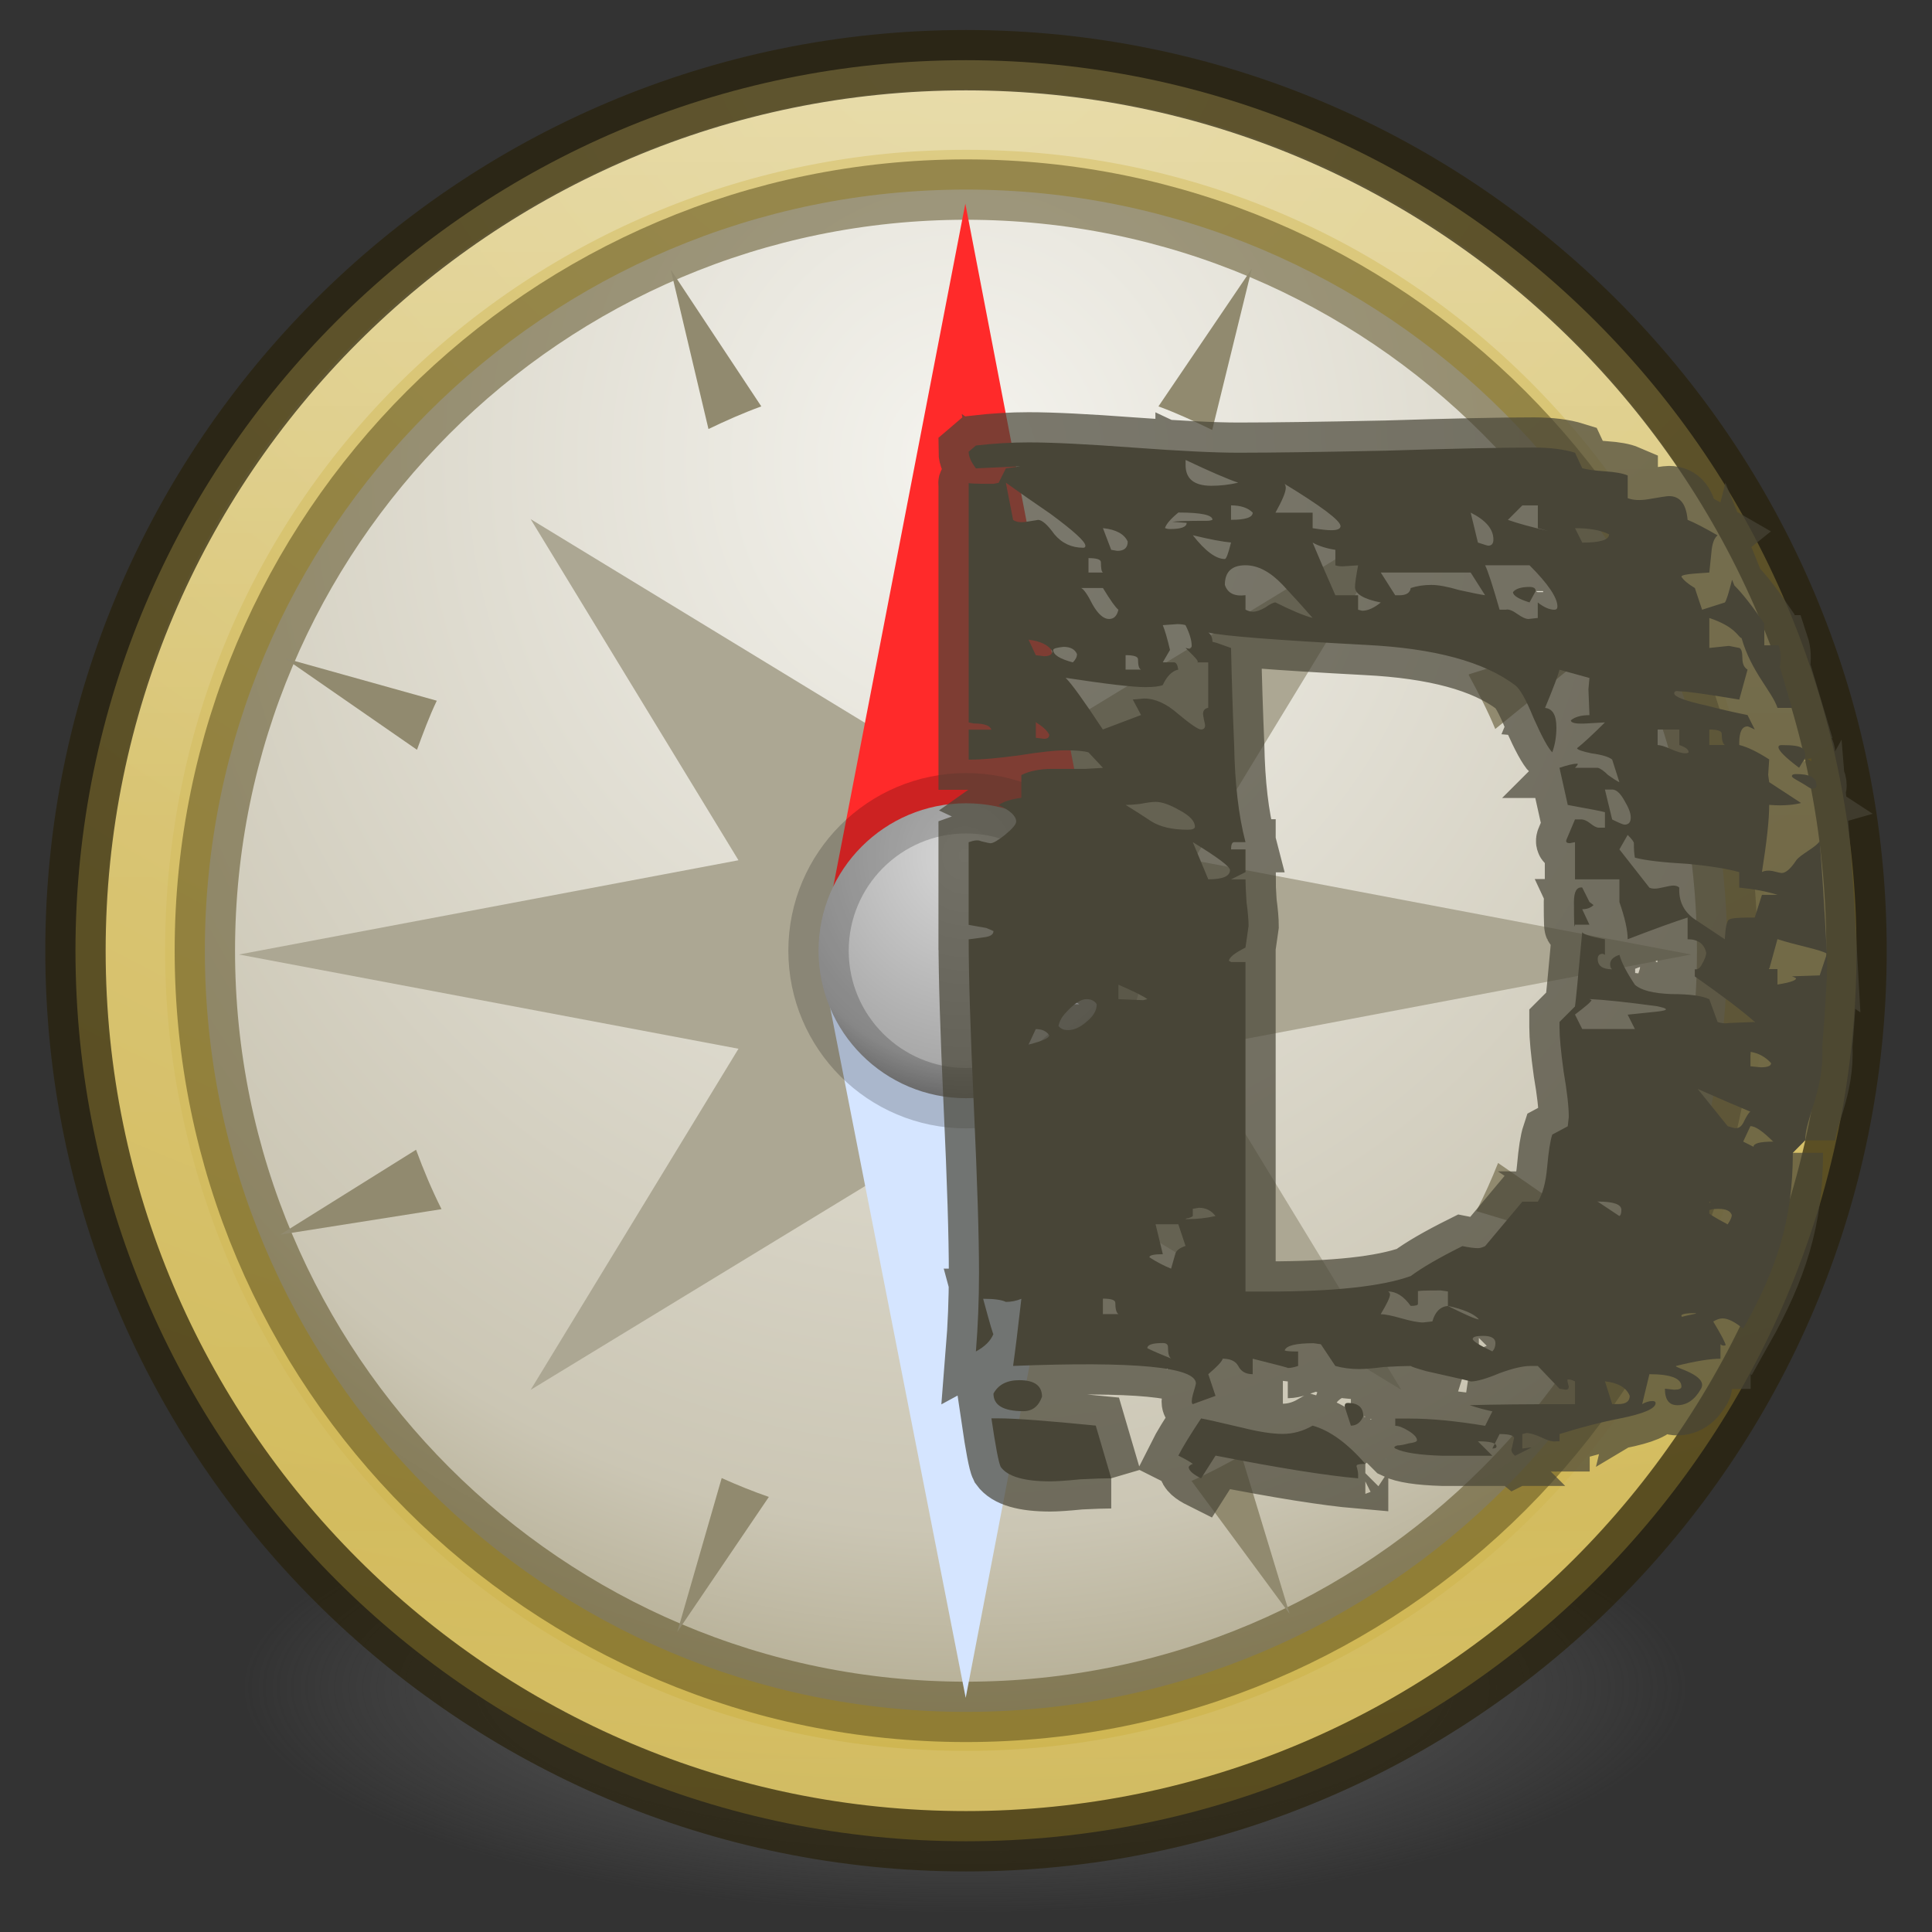 <?xml version="1.0" encoding="UTF-8" standalone="no"?>
<!-- Created with Inkscape (http://www.inkscape.org/) -->

<svg
   xmlns:dc="http://purl.org/dc/elements/1.1/"
   xmlns:cc="http://creativecommons.org/ns#"
   xmlns:rdf="http://www.w3.org/1999/02/22-rdf-syntax-ns#"
   xmlns:svg="http://www.w3.org/2000/svg"
   xmlns="http://www.w3.org/2000/svg"
   xmlns:xlink="http://www.w3.org/1999/xlink"
   xmlns:sodipodi="http://sodipodi.sourceforge.net/DTD/sodipodi-0.dtd"
   xmlns:inkscape="http://www.inkscape.org/namespaces/inkscape"
   version="1.1"
   width="32"
   height="32"
   id="svg3489"
   inkscape:version="0.48.4 r9939"
   sodipodi:docname="deadfall.svg">
  <rect width="100%" height="100%" fill="#333333" stroke="none"/>
  <sodipodi:namedview
     pagecolor="#ffffff"
     bordercolor="#666666"
     borderopacity="1"
     objecttolerance="10"
     gridtolerance="10"
     guidetolerance="10"
     inkscape:pageopacity="0"
     inkscape:pageshadow="2"
     inkscape:window-width="1920"
     inkscape:window-height="1025"
     id="namedview154"
     showgrid="true"
     inkscape:zoom="11.313708"
     inkscape:cx="29.397336"
     inkscape:cy="10.780315"
     inkscape:window-x="0"
     inkscape:window-y="30"
     inkscape:window-maximized="1"
     inkscape:current-layer="svg3489" />
  <defs
     id="defs3491">
    <radialGradient
       gradientTransform="matrix(0,1.232,-1.626,0,18.487,-28.722)"
       gradientUnits="userSpaceOnUse"
       id="radialGradient4016"
       r="20.397"
       cy="3.99"
       cx="23.896">
      <stop
         offset="0"
         style="stop-color:#ac9d93;stop-opacity:1;"
         id="stop4018" />
      <stop
         offset="0.848"
         style="stop-color:#877468;stop-opacity:1;"
         id="stop4020" />
      <stop
         offset="1"
         style="stop-color:#877468;stop-opacity:1;"
         id="stop4022" />
    </radialGradient>
    <radialGradient
       gradientTransform="matrix(0,1.232,-1.626,0,18.487,-28.722)"
       gradientUnits="userSpaceOnUse"
       id="radialGradient3976"
       r="20.397"
       cy="3.99"
       cx="23.896">
      <stop
         offset="0"
         style="stop-color:#d7d7d7;stop-opacity:1;"
         id="stop3978" />
      <stop
         offset="0.848"
         style="stop-color:#a9a9a9;stop-opacity:1;"
         id="stop3980" />
      <stop
         offset="1"
         style="stop-color:#818181;stop-opacity:1;"
         id="stop3982" />
    </radialGradient>
    <linearGradient
       x1="38.851"
       y1="41.608"
       x2="34.131"
       y2="37.81"
       id="linearGradient6436-9"
       xlink:href="#linearGradient6455-7"
       gradientUnits="userSpaceOnUse" />
    <linearGradient
       id="linearGradient6455-7">
      <stop
         id="stop6457-5"
         style="stop-color:#fbac9b;stop-opacity:1"
         offset="0" />
      <stop
         id="stop6459-8"
         style="stop-color:#fcfafc;stop-opacity:1"
         offset="1" />
    </linearGradient>
    <linearGradient
       x1="38.851"
       y1="41.608"
       x2="34.131"
       y2="37.81"
       id="linearGradient6419-5"
       xlink:href="#linearGradient6413-0"
       gradientUnits="userSpaceOnUse" />
    <linearGradient
       id="linearGradient6413-0">
      <stop
         id="stop6415-1"
         style="stop-color:#feffff;stop-opacity:1"
         offset="0" />
      <stop
         id="stop6417-4"
         style="stop-color:#fe70ca;stop-opacity:1"
         offset="1" />
    </linearGradient>
    <radialGradient
       cx="36.491"
       cy="39.709"
       r="3.159"
       fx="36.491"
       fy="39.709"
       id="radialGradient6360-8"
       xlink:href="#linearGradient6303-33-0"
       gradientUnits="userSpaceOnUse" />
    <linearGradient
       id="linearGradient6303-33-0">
      <stop
         id="stop6305-1-0"
         style="stop-color:#ffffff;stop-opacity:1"
         offset="0" />
      <stop
         id="stop6307-5-0"
         style="stop-color:#ffffff;stop-opacity:0"
         offset="1" />
    </linearGradient>
    <radialGradient
       cx="36.491"
       cy="39.709"
       r="3.159"
       fx="36.491"
       fy="39.709"
       id="radialGradient6326-0"
       xlink:href="#linearGradient6303-3-2"
       gradientUnits="userSpaceOnUse" />
    <linearGradient
       id="linearGradient6303-3-2">
      <stop
         id="stop6305-3-0"
         style="stop-color:#ffffff;stop-opacity:1"
         offset="0" />
      <stop
         id="stop6307-1-0"
         style="stop-color:#ffffff;stop-opacity:0"
         offset="1" />
    </linearGradient>
    <radialGradient
       cx="36.491"
       cy="39.709"
       r="3.159"
       fx="36.491"
       fy="39.709"
       id="radialGradient6309-9"
       xlink:href="#linearGradient6303-4"
       gradientUnits="userSpaceOnUse" />
    <linearGradient
       id="linearGradient6303-4">
      <stop
         id="stop6305-33"
         style="stop-color:#ffffff;stop-opacity:1"
         offset="0" />
      <stop
         id="stop6307-9"
         style="stop-color:#ffffff;stop-opacity:0"
         offset="1" />
    </linearGradient>
    <radialGradient
       cx="32.373"
       cy="31.405"
       r="3.857"
       fx="32.373"
       fy="31.405"
       id="radialGradient6276-9"
       xlink:href="#linearGradient6088-6-1"
       gradientUnits="userSpaceOnUse"
       gradientTransform="matrix(2.066,0,0,2.066,-34.525,-33.493)" />
    <linearGradient
       id="linearGradient6088-6-1">
      <stop
         id="stop6090-2-0"
         style="stop-color:#ff54d2;stop-opacity:0"
         offset="0" />
      <stop
         id="stop6257-4-6"
         style="stop-color:#ff54d2;stop-opacity:0"
         offset="0.324" />
      <stop
         id="stop6255-3-6"
         style="stop-color:#ff54d2;stop-opacity:0.252"
         offset="0.561" />
      <stop
         id="stop6092-9-6"
         style="stop-color:#ff54d2;stop-opacity:0.478"
         offset="1" />
    </linearGradient>
    <radialGradient
       cx="32.373"
       cy="31.405"
       r="3.857"
       fx="32.373"
       fy="31.405"
       id="radialGradient6215-4-2"
       xlink:href="#linearGradient6191-8-3"
       gradientUnits="userSpaceOnUse"
       gradientTransform="matrix(2.068,0.554,-0.535,1.996,-17.766,-49.217)" />
    <linearGradient
       id="linearGradient6191-8-3">
      <stop
         id="stop6193-75-7"
         style="stop-color:#ffffff;stop-opacity:0"
         offset="0" />
      <stop
         id="stop6197-3-4"
         style="stop-color:#ffffff;stop-opacity:0"
         offset="0.405" />
      <stop
         id="stop6195-7-2"
         style="stop-color:#ffffff;stop-opacity:0.478"
         offset="1" />
    </linearGradient>
    <radialGradient
       cx="32.373"
       cy="31.405"
       r="3.857"
       fx="32.373"
       fy="31.405"
       id="radialGradient6215-6"
       xlink:href="#linearGradient6191-7-9"
       gradientUnits="userSpaceOnUse"
       gradientTransform="matrix(2.068,0.554,-0.535,1.996,-17.766,-49.217)" />
    <linearGradient
       id="linearGradient6191-7-9">
      <stop
         id="stop6193-7-3"
         style="stop-color:#ffffff;stop-opacity:0"
         offset="0" />
      <stop
         id="stop6197-2-2"
         style="stop-color:#ffffff;stop-opacity:0"
         offset="0.405" />
      <stop
         id="stop6195-2-1"
         style="stop-color:#ffffff;stop-opacity:0.478"
         offset="1" />
    </linearGradient>
    <radialGradient
       cx="32.373"
       cy="31.405"
       r="3.857"
       fx="32.373"
       fy="31.405"
       id="radialGradient6172-68"
       xlink:href="#linearGradient6191-9"
       gradientUnits="userSpaceOnUse"
       gradientTransform="matrix(2.068,0.554,-0.535,1.996,-17.766,-49.217)" />
    <linearGradient
       id="linearGradient6191-9">
      <stop
         id="stop6193-8"
         style="stop-color:#ffffff;stop-opacity:0"
         offset="0" />
      <stop
         id="stop6197-8"
         style="stop-color:#ffffff;stop-opacity:0"
         offset="0.405" />
      <stop
         id="stop6195-9"
         style="stop-color:#ffffff;stop-opacity:0.478"
         offset="1" />
    </linearGradient>
    <linearGradient
       x1="68.313"
       y1="52.925"
       x2="68.313"
       y2="65.922"
       id="linearGradient6137-8"
       xlink:href="#linearGradient3990-3-1"
       gradientUnits="userSpaceOnUse"
       gradientTransform="matrix(0.166,0,0,0.124,20.905,22.577)" />
    <linearGradient
       id="linearGradient3990-3-1">
      <stop
         id="stop3992-0-0"
         style="stop-color:#ffffff;stop-opacity:1"
         offset="0" />
      <stop
         id="stop3994-2-1"
         style="stop-color:#ffffff;stop-opacity:0"
         offset="1" />
    </linearGradient>
    <linearGradient
       x1="92.696"
       y1="16.555"
       x2="92.696"
       y2="48.984"
       id="linearGradient6153-0"
       xlink:href="#linearGradient4316-4-6-6"
       gradientUnits="userSpaceOnUse" />
    <linearGradient
       id="linearGradient4316-4-6-6">
      <stop
         id="stop4318-4-4-6"
         style="stop-color:#ffffff;stop-opacity:1"
         offset="0" />
      <stop
         id="stop4320-2-2-6"
         style="stop-color:#ffffff;stop-opacity:0.235"
         offset="0.338" />
      <stop
         id="stop4322-4-5-5"
         style="stop-color:#ffffff;stop-opacity:0.157"
         offset="0.62" />
      <stop
         id="stop4324-4-1-5"
         style="stop-color:#ffffff;stop-opacity:0.392"
         offset="1" />
    </linearGradient>
    <radialGradient
       cx="32.373"
       cy="31.405"
       r="3.857"
       fx="32.373"
       fy="31.405"
       id="radialGradient6151-7"
       xlink:href="#linearGradient6088-74"
       gradientUnits="userSpaceOnUse"
       gradientTransform="matrix(2.066,0,0,2.066,-34.525,-33.493)" />
    <linearGradient
       id="linearGradient6088-74">
      <stop
         id="stop6090-5"
         style="stop-color:#ff54d2;stop-opacity:0"
         offset="0" />
      <stop
         id="stop6257-5"
         style="stop-color:#f62b68;stop-opacity:1"
         offset="0.324" />
      <stop
         id="stop6255-6"
         style="stop-color:#ff0105;stop-opacity:1"
         offset="0.561" />
      <stop
         id="stop6092-0"
         style="stop-color:#ff54d2;stop-opacity:0.478"
         offset="1" />
    </linearGradient>
    <linearGradient
       x1="92.696"
       y1="16.555"
       x2="92.696"
       y2="48.984"
       id="linearGradient5980-2"
       xlink:href="#linearGradient4316-4-0"
       gradientUnits="userSpaceOnUse" />
    <linearGradient
       id="linearGradient4316-4-0">
      <stop
         id="stop4318-4-5"
         style="stop-color:#ffffff;stop-opacity:1"
         offset="0" />
      <stop
         id="stop4320-2-9"
         style="stop-color:#ffffff;stop-opacity:0.235"
         offset="0.338" />
      <stop
         id="stop4322-4-1"
         style="stop-color:#ffffff;stop-opacity:0.157"
         offset="0.62" />
      <stop
         id="stop4324-4-8"
         style="stop-color:#ffffff;stop-opacity:0.392"
         offset="1" />
    </linearGradient>
    <radialGradient
       cx="95.838"
       cy="95.388"
       r="9.498"
       fx="95.838"
       fy="95.388"
       id="radialGradient6140-3"
       xlink:href="#linearGradient4278-3"
       gradientUnits="userSpaceOnUse"
       gradientTransform="matrix(0.575,-8.5809842e-8,8.0624837e-8,0.541,-23.241,-19.788)" />
    <linearGradient
       id="linearGradient4278-3">
      <stop
         id="stop4280-6"
         style="stop-color:#000000;stop-opacity:0"
         offset="0" />
      <stop
         id="stop4286-1"
         style="stop-color:#000000;stop-opacity:0"
         offset="0.5" />
      <stop
         id="stop4282-24"
         style="stop-color:#000000;stop-opacity:1"
         offset="1" />
    </linearGradient>
    <radialGradient
       cx="23.896"
       cy="3.99"
       r="20.397"
       id="radialGradient6143-9"
       xlink:href="#linearGradient2867-449-88-871-390-598-476-591-434-148-57-177-691-4"
       gradientUnits="userSpaceOnUse"
       gradientTransform="matrix(0,0.528,-0.697,0,34.779,14.552)" />
    <linearGradient
       id="linearGradient2867-449-88-871-390-598-476-591-434-148-57-177-691-4">
      <stop
         id="stop7191-4"
         style="stop-color:#612f91;stop-opacity:1"
         offset="0" />
      <stop
         id="stop7197-2"
         style="stop-color:#1a4aa2;stop-opacity:1"
         offset="1" />
    </linearGradient>
    <linearGradient
       x1="7.078"
       y1="3.082"
       x2="7.078"
       y2="45.369"
       id="linearGradient6145-6"
       xlink:href="#linearGradient3087-408-5"
       gradientUnits="userSpaceOnUse"
       gradientTransform="matrix(0.221,0,0,0.221,26.693,26.693)" />
    <linearGradient
       x1="7.078"
       y1="3.082"
       x2="7.078"
       y2="45.369"
       id="linearGradient3087-408-5"
       gradientUnits="userSpaceOnUse"
       gradientTransform="matrix(0.221,0,0,0.221,6.693,6.693)">
      <stop
         id="stop7201-5"
         style="stop-color:#170418;stop-opacity:1"
         offset="0" />
      <stop
         id="stop7203-2"
         style="stop-color:#50386b;stop-opacity:1"
         offset="1" />
    </linearGradient>
    <radialGradient
       cx="32"
       cy="21.239"
       r="10.498"
       fx="32"
       fy="21.239"
       id="radialGradient6048-1"
       xlink:href="#linearGradient6042-1"
       gradientUnits="userSpaceOnUse"
       gradientTransform="matrix(0,2.012,-4.634,0,130.415,-43.129)" />
    <linearGradient
       id="linearGradient6042-1">
      <stop
         id="stop6044-9"
         style="stop-color:#07132d;stop-opacity:1"
         offset="0" />
      <stop
         id="stop6046-9"
         style="stop-color:#425479;stop-opacity:1"
         offset="1" />
    </linearGradient>
    <radialGradient
       cx="91.35"
       cy="16.448"
       r="15.639"
       fx="91.35"
       fy="16.448"
       id="radialGradient5957-8"
       xlink:href="#linearGradient4507-6"
       gradientUnits="userSpaceOnUse"
       gradientTransform="matrix(0,1.98,-1.98,0,123.923,-164.462)" />
    <linearGradient
       id="linearGradient4507-6">
      <stop
         id="stop4509-3"
         style="stop-color:#2d3955;stop-opacity:1"
         offset="0" />
      <stop
         id="stop5959-4"
         style="stop-color:#2b3853;stop-opacity:1"
         offset="0.725" />
      <stop
         id="stop5961-1"
         style="stop-color:#192640;stop-opacity:1"
         offset="0.75" />
      <stop
         id="stop4511-1"
         style="stop-color:#08142e;stop-opacity:1"
         offset="1" />
    </linearGradient>
    <linearGradient
       x1="92.696"
       y1="16.555"
       x2="92.696"
       y2="48.984"
       id="linearGradient4314-4"
       xlink:href="#linearGradient4316-5"
       gradientUnits="userSpaceOnUse" />
    <linearGradient
       id="linearGradient4316-5">
      <stop
         id="stop4318-1"
         style="stop-color:#ffffff;stop-opacity:1"
         offset="0" />
      <stop
         id="stop4320-9"
         style="stop-color:#ffffff;stop-opacity:0.235"
         offset="0.338" />
      <stop
         id="stop4322-42"
         style="stop-color:#ffffff;stop-opacity:0.157"
         offset="0.62" />
      <stop
         id="stop4324-9"
         style="stop-color:#ffffff;stop-opacity:0.392"
         offset="1" />
    </linearGradient>
    <linearGradient
       x1="91.566"
       y1="16.543"
       x2="91.566"
       y2="48.631"
       id="linearGradient7103"
       xlink:href="#linearGradient4220-7"
       gradientUnits="userSpaceOnUse" />
    <linearGradient
       id="linearGradient4220-7">
      <stop
         id="stop4222-7"
         style="stop-color:#7a8498;stop-opacity:1"
         offset="0" />
      <stop
         id="stop4224-0"
         style="stop-color:#34405c;stop-opacity:1"
         offset="1" />
    </linearGradient>
    <linearGradient
       x1="51.2"
       y1="8.114"
       x2="51.2"
       y2="56.115"
       id="linearGradient4170"
       xlink:href="#linearGradient4164"
       gradientUnits="userSpaceOnUse"
       gradientTransform="matrix(0.958,0,0,0.958,-17.176,1.333)" />
    <linearGradient
       id="linearGradient4164">
      <stop
         id="stop4166"
         style="stop-color:#b6b6b6;stop-opacity:1"
         offset="0" />
      <stop
         id="stop4216"
         style="stop-color:#a4a4a4;stop-opacity:1"
         offset="0.331" />
      <stop
         id="stop4168"
         style="stop-color:#c5c5c5;stop-opacity:1"
         offset="1" />
    </linearGradient>
    <linearGradient
       x1="71.204"
       y1="15.369"
       x2="71.204"
       y2="40.496"
       id="linearGradient5013"
       xlink:href="#linearGradient4806"
       gradientUnits="userSpaceOnUse"
       gradientTransform="matrix(2.327,0,0,2.327,-135.945,-32.843)" />
    <linearGradient
       id="linearGradient4806">
      <stop
         id="stop4808"
         style="stop-color:#ffffff;stop-opacity:1"
         offset="0" />
      <stop
         id="stop4810"
         style="stop-color:#ffffff;stop-opacity:0.235"
         offset="0.424" />
      <stop
         id="stop4812"
         style="stop-color:#ffffff;stop-opacity:0.157"
         offset="0.821" />
      <stop
         id="stop4814"
         style="stop-color:#ffffff;stop-opacity:0.392"
         offset="1" />
    </linearGradient>
    <radialGradient
       cx="23.896"
       cy="3.99"
       r="20.397"
       fx="23.896"
       fy="3.99"
       id="radialGradient6874-1-9"
       xlink:href="#radialGradient3093-0-3-6"
       gradientUnits="userSpaceOnUse"
       gradientTransform="matrix(0,4.157,-5.487,0,53.893,-97.44)" />
    <radialGradient
       cx="23.896"
       cy="3.99"
       r="20.397"
       id="radialGradient3093-0-3-6"
       gradientUnits="userSpaceOnUse"
       gradientTransform="matrix(0,1.232,-1.626,0,18.487,-28.722)">
      <stop
         id="stop3244-9-33-7-0"
         style="stop-color:#decd87;stop-opacity:1;"
         offset="0" />
      <stop
         id="stop3248-1-7-8-8"
         style="stop-color:#d0b753;stop-opacity:1;"
         offset="0.661" />
      <stop
         id="stop3250-9-3-0-5"
         style="stop-color:#9f892c;stop-opacity:1;"
         offset="1" />
    </radialGradient>
    <linearGradient
       id="linearGradient3820-7-2">
      <stop
         id="stop3822-2-6"
         style="stop-color:#3d3d3d;stop-opacity:1"
         offset="0" />
      <stop
         id="stop3864-8-7"
         style="stop-color:#686868;stop-opacity:0.498"
         offset="0.5" />
      <stop
         id="stop3824-1-2"
         style="stop-color:#686868;stop-opacity:0"
         offset="1" />
    </linearGradient>
    <radialGradient
       cx="99.157"
       cy="186.171"
       r="62.769"
       fx="99.157"
       fy="186.171"
       id="radialGradient3487"
       xlink:href="#linearGradient3820-7-2"
       gradientUnits="userSpaceOnUse"
       gradientTransform="matrix(1,0,0,0.167,0,155.142)" />
    <linearGradient
       inkscape:collect="always"
       xlink:href="#linearGradient6455-7"
       id="linearGradient3132"
       gradientUnits="userSpaceOnUse"
       x1="38.851"
       y1="41.608"
       x2="34.131"
       y2="37.81"
       gradientTransform="matrix(0.38,0,0,0.398,13.914,13.556)" />
    <linearGradient
       inkscape:collect="always"
       xlink:href="#linearGradient6413-0"
       id="linearGradient3135"
       gradientUnits="userSpaceOnUse"
       x1="38.851"
       y1="41.608"
       x2="34.131"
       y2="37.81"
       gradientTransform="matrix(0.544,0,0,0.569,6.972,5.744)" />
    <radialGradient
       inkscape:collect="always"
       xlink:href="#linearGradient6303-33-0"
       id="radialGradient3138"
       gradientUnits="userSpaceOnUse"
       cx="36.491"
       cy="39.709"
       fx="36.491"
       fy="39.709"
       r="3.159"
       gradientTransform="matrix(0.544,0,0,0.569,11.534,8.506)" />
    <radialGradient
       inkscape:collect="always"
       xlink:href="#linearGradient6303-3-2"
       id="radialGradient3141"
       gradientUnits="userSpaceOnUse"
       cx="36.491"
       cy="39.709"
       fx="36.491"
       fy="39.709"
       r="3.159"
       gradientTransform="matrix(1.907,-1.101,0.626,1.085,-69.064,21.715)" />
    <radialGradient
       inkscape:collect="always"
       xlink:href="#linearGradient6303-4"
       id="radialGradient3144"
       gradientUnits="userSpaceOnUse"
       cx="36.491"
       cy="39.709"
       fx="36.491"
       fy="39.709"
       r="3.159"
       gradientTransform="matrix(2.369,-1.368,0.778,1.348,-80.223,35.17)" />
    <radialGradient
       inkscape:collect="always"
       xlink:href="#linearGradient6088-6-1"
       id="radialGradient3147"
       gradientUnits="userSpaceOnUse"
       gradientTransform="matrix(-1.515,-1.515,1.515,-1.515,33.466,126.652)"
       cx="32.373"
       cy="31.405"
       fx="32.373"
       fy="31.405"
       r="3.857" />
    <radialGradient
       inkscape:collect="always"
       xlink:href="#linearGradient6191-8-3"
       id="radialGradient3150"
       gradientUnits="userSpaceOnUse"
       gradientTransform="matrix(1.297,1.801,-1.739,1.252,44.617,-65.652)"
       cx="32.373"
       cy="31.405"
       fx="32.373"
       fy="31.405"
       r="3.857" />
    <radialGradient
       inkscape:collect="always"
       xlink:href="#linearGradient6191-7-9"
       id="radialGradient3153"
       gradientUnits="userSpaceOnUse"
       gradientTransform="matrix(0,2.22,-2.143,-1.2524014e-8,99.304,-39.87)"
       cx="32.373"
       cy="31.405"
       fx="32.373"
       fy="31.405"
       r="3.857" />
    <radialGradient
       inkscape:collect="always"
       xlink:href="#linearGradient6191-9"
       id="radialGradient3156"
       gradientUnits="userSpaceOnUse"
       gradientTransform="matrix(2.144,0.574,-0.555,2.07,-20.001,-51.612)"
       cx="32.373"
       cy="31.405"
       fx="32.373"
       fy="31.405"
       r="3.857" />
    <linearGradient
       inkscape:collect="always"
       xlink:href="#linearGradient3990-3-1"
       id="linearGradient3159"
       gradientUnits="userSpaceOnUse"
       gradientTransform="matrix(0.166,0,0,0.124,20.905,22.577)"
       x1="68.313"
       y1="52.925"
       x2="68.313"
       y2="65.922" />
    <linearGradient
       inkscape:collect="always"
       xlink:href="#linearGradient4316-4-6-6"
       id="linearGradient3162"
       gradientUnits="userSpaceOnUse"
       x1="92.696"
       y1="16.555"
       x2="92.696"
       y2="48.984"
       gradientTransform="matrix(0.468,0,0,0.468,-11.088,16.759)" />
    <radialGradient
       inkscape:collect="always"
       xlink:href="#linearGradient6088-74"
       id="radialGradient3165"
       gradientUnits="userSpaceOnUse"
       gradientTransform="matrix(-2.143,0,0,-2.143,101.38,99.307)"
       cx="32.373"
       cy="31.405"
       fx="32.373"
       fy="31.405"
       r="3.857" />
    <linearGradient
       inkscape:collect="always"
       xlink:href="#linearGradient4316-4-0"
       id="linearGradient3170"
       gradientUnits="userSpaceOnUse"
       x1="92.696"
       y1="16.555"
       x2="92.696"
       y2="48.984"
       gradientTransform="matrix(0.842,0,0,-0.842,-45.559,59.433)" />
    <radialGradient
       inkscape:collect="always"
       xlink:href="#linearGradient4278-3"
       id="radialGradient3173"
       gradientUnits="userSpaceOnUse"
       gradientTransform="matrix(0.575,-8.5809842e-8,8.0624837e-8,0.541,-23.241,-19.788)"
       cx="95.838"
       cy="95.388"
       fx="95.838"
       fy="95.388"
       r="9.498" />
    <radialGradient
       inkscape:collect="always"
       xlink:href="#linearGradient2867-449-88-871-390-598-476-591-434-148-57-177-691-4"
       id="radialGradient3176"
       gradientUnits="userSpaceOnUse"
       gradientTransform="matrix(0,0.528,-0.697,0,34.779,14.552)"
       cx="23.896"
       cy="3.99"
       r="20.397" />
    <linearGradient
       inkscape:collect="always"
       xlink:href="#linearGradient3087-408-5"
       id="linearGradient3178"
       gradientUnits="userSpaceOnUse"
       gradientTransform="matrix(0.221,0,0,0.221,26.693,26.693)"
       x1="7.078"
       y1="3.082"
       x2="7.078"
       y2="45.369" />
    <radialGradient
       inkscape:collect="always"
       xlink:href="#linearGradient6042-1"
       id="radialGradient3183"
       gradientUnits="userSpaceOnUse"
       gradientTransform="matrix(0,2.012,-4.634,0,130.415,-43.129)"
       cx="32"
       cy="21.239"
       fx="32"
       fy="21.239"
       r="10.498" />
    <radialGradient
       inkscape:collect="always"
       xlink:href="#linearGradient4507-6"
       id="radialGradient3186"
       gradientUnits="userSpaceOnUse"
       gradientTransform="matrix(0,1.836,-1.836,0,62.2,-149.859)"
       cx="91.35"
       cy="16.448"
       fx="91.35"
       fy="16.448"
       r="15.639" />
    <linearGradient
       inkscape:collect="always"
       xlink:href="#linearGradient4316-5"
       id="linearGradient3189"
       gradientUnits="userSpaceOnUse"
       x1="92.696"
       y1="16.555"
       x2="92.696"
       y2="48.984"
       gradientTransform="matrix(1.092,0,0,1.092,-68.539,-3.561)" />
    <linearGradient
       inkscape:collect="always"
       xlink:href="#linearGradient4220-7"
       id="linearGradient3193"
       gradientUnits="userSpaceOnUse"
       x1="91.566"
       y1="16.543"
       x2="91.566"
       y2="48.631"
       gradientTransform="matrix(1.154,0,0,1.154,-74.284,-5.594)" />
    <linearGradient
       inkscape:collect="always"
       xlink:href="#linearGradient4164"
       id="linearGradient3197"
       gradientUnits="userSpaceOnUse"
       gradientTransform="matrix(0.958,0,0,0.958,-17.176,1.333)"
       x1="51.2"
       y1="8.114"
       x2="51.2"
       y2="56.115" />
    <linearGradient
       inkscape:collect="always"
       xlink:href="#linearGradient4806"
       id="linearGradient3200"
       gradientUnits="userSpaceOnUse"
       gradientTransform="matrix(2.327,0,0,2.327,-135.945,-32.843)"
       x1="71.204"
       y1="15.369"
       x2="71.204"
       y2="40.496" />
    <radialGradient
       inkscape:collect="always"
       xlink:href="#radialGradient3093-0-3-6"
       id="radialGradient3204"
       gradientUnits="userSpaceOnUse"
       gradientTransform="matrix(0,4.157,-5.487,0,53.893,-97.44)"
       cx="23.896"
       cy="3.99"
       fx="23.896"
       fy="3.99"
       r="20.397" />
    <radialGradient
       inkscape:collect="always"
       xlink:href="#linearGradient3820-7-2"
       id="radialGradient3207"
       gradientUnits="userSpaceOnUse"
       gradientTransform="matrix(0.382,0,0,0.119,-5.913,34.255)"
       cx="99.157"
       cy="186.171"
       fx="99.157"
       fy="186.171"
       r="62.769" />
    <clipPath
       clipPathUnits="userSpaceOnUse"
       id="clipPath3195">
      <path
         d="M 24,7.03 C 14.637,7.03 7.03,14.637 7.03,24 7.03,33.363 14.637,40.97 24,40.97 33.363,40.97 40.97,33.363 40.97,24 40.97,14.637 33.363,7.03 24,7.03 z"
         inkscape:connector-curvature="0"
         id="path3197"
         style="color:#000000;fill:url(#radialGradient3199);fill-opacity:1;fill-rule:nonzero;stroke:none;stroke-width:1;marker:none;visibility:visible;display:inline;overflow:visible;enable-background:accumulate" />
    </clipPath>
    <radialGradient
       inkscape:collect="always"
       xlink:href="#radialGradient3093-0-3-6-6"
       id="radialGradient4207"
       gradientUnits="userSpaceOnUse"
       gradientTransform="matrix(-3.4590141e-8,7.566,-4.641,0,58.652,-162.655)"
       cx="25.34"
       cy="14.178"
       fx="25.34"
       fy="14.178"
       r="11.549" />
    <radialGradient
       gradientTransform="matrix(0,1.232,-1.626,0,18.487,-28.722)"
       gradientUnits="userSpaceOnUse"
       id="radialGradient3093-0-3-6-6"
       r="20.397"
       cy="3.99"
       cx="23.896">
      <stop
         offset="0"
         style="stop-color:#af0000;stop-opacity:1;"
         id="stop3244-9-33-7-0-9" />
      <stop
         offset="0.661"
         style="stop-color:#5e0a0a;stop-opacity:1;"
         id="stop3248-1-7-8-8-1" />
      <stop
         offset="1"
         style="stop-color:#340000;stop-opacity:1;"
         id="stop3250-9-3-0-5-1" />
    </radialGradient>
    <linearGradient
       inkscape:collect="always"
       xlink:href="#linearGradient4131"
       id="linearGradient4209"
       gradientUnits="userSpaceOnUse"
       x1="26.327"
       y1="8.345"
       x2="13.569"
       y2="35.595"
       gradientTransform="matrix(1.429,0,0,1.429,-41.242,24.583)" />
    <linearGradient
       id="linearGradient4131">
      <stop
         style="stop-color:#4f0000;stop-opacity:1;"
         offset="0"
         id="stop4133" />
      <stop
         id="stop4139"
         offset="0.979"
         style="stop-color:#4f0000;stop-opacity:0.688;" />
      <stop
         style="stop-color:#4f0000;stop-opacity:0;"
         offset="1"
         id="stop4135" />
    </linearGradient>
    <radialGradient
       inkscape:collect="always"
       xlink:href="#radialGradient3887"
       id="radialGradient4213"
       gradientUnits="userSpaceOnUse"
       gradientTransform="matrix(0,1.97,-1.817,0,40.144,-53.811)"
       cx="26.562"
       cy="4.03"
       fx="26.562"
       fy="4.03"
       r="20.397" />
    <radialGradient
       cx="23.896"
       cy="3.99"
       r="20.397"
       id="radialGradient3887"
       gradientUnits="userSpaceOnUse"
       gradientTransform="matrix(0,1.232,-1.626,0,18.487,-28.722)">
      <stop
         id="stop3889"
         style="stop-color:#f4f3ee;stop-opacity:1;"
         offset="0" />
      <stop
         id="stop3891"
         style="stop-color:#cbc6b4;stop-opacity:1;"
         offset="0.848" />
      <stop
         id="stop3893"
         style="stop-color:#b4ad93;stop-opacity:1;"
         offset="1" />
    </radialGradient>
    <radialGradient
       r="20.397"
       fy="4.03"
       fx="26.562"
       cy="4.03"
       cx="26.562"
       gradientTransform="matrix(0,1.97,-1.817,0,0.188,-9.085)"
       gradientUnits="userSpaceOnUse"
       id="radialGradient4256"
       xlink:href="#radialGradient3887"
       inkscape:collect="always" />
    <radialGradient
       inkscape:collect="always"
       xlink:href="#radialGradient3887"
       id="radialGradient3184"
       gradientUnits="userSpaceOnUse"
       gradientTransform="matrix(0,1.97,-1.817,0,0.188,-9.085)"
       cx="26.562"
       cy="4.03"
       fx="26.562"
       fy="4.03"
       r="20.397" />
    <radialGradient
       inkscape:collect="always"
       xlink:href="#radialGradient3093-0-3-6-6"
       id="radialGradient3187"
       gradientUnits="userSpaceOnUse"
       gradientTransform="matrix(-3.4590141e-8,7.566,-4.641,0,58.652,-162.655)"
       cx="25.34"
       cy="14.178"
       fx="25.34"
       fy="14.178"
       r="11.549" />
    <linearGradient
       inkscape:collect="always"
       xlink:href="#linearGradient4131"
       id="linearGradient3190"
       gradientUnits="userSpaceOnUse"
       gradientTransform="matrix(1.429,0,0,1.429,-41.242,24.583)"
       x1="26.327"
       y1="8.345"
       x2="13.569"
       y2="35.595" />
    <linearGradient
       inkscape:collect="always"
       xlink:href="#linearGradient4806"
       id="linearGradient3194"
       gradientUnits="userSpaceOnUse"
       gradientTransform="matrix(2.327,0,0,2.327,-135.945,-32.843)"
       x1="71.204"
       y1="15.369"
       x2="71.204"
       y2="40.496" />
    <radialGradient
       inkscape:collect="always"
       xlink:href="#radialGradient3093-0-3-6"
       id="radialGradient3198"
       gradientUnits="userSpaceOnUse"
       gradientTransform="matrix(0,4.157,-5.487,0,53.893,-97.44)"
       cx="23.896"
       cy="3.99"
       fx="23.896"
       fy="3.99"
       r="20.397" />
    <radialGradient
       inkscape:collect="always"
       xlink:href="#linearGradient3820-7-2"
       id="radialGradient3201"
       gradientUnits="userSpaceOnUse"
       gradientTransform="matrix(0.382,0,0,0.119,-5.913,34.255)"
       cx="99.157"
       cy="186.171"
       fx="99.157"
       fy="186.171"
       r="62.769" />
    <radialGradient
       inkscape:collect="always"
       xlink:href="#radialGradient3887"
       id="radialGradient3174"
       gradientUnits="userSpaceOnUse"
       gradientTransform="matrix(0,1.97,-1.817,0,0.188,-9.085)"
       cx="26.562"
       cy="4.03"
       fx="26.562"
       fy="4.03"
       r="20.397" />
    <radialGradient
       inkscape:collect="always"
       xlink:href="#radialGradient3093-0-3-6-6"
       id="radialGradient3177"
       gradientUnits="userSpaceOnUse"
       gradientTransform="matrix(-3.4590141e-8,7.566,-4.641,0,58.652,-162.655)"
       cx="25.34"
       cy="14.178"
       fx="25.34"
       fy="14.178"
       r="11.549" />
    <linearGradient
       inkscape:collect="always"
       xlink:href="#linearGradient4131"
       id="linearGradient3179"
       gradientUnits="userSpaceOnUse"
       gradientTransform="matrix(1.429,0,0,1.429,-41.242,24.583)"
       x1="26.327"
       y1="8.345"
       x2="13.569"
       y2="35.595" />
    <radialGradient
       inkscape:collect="always"
       xlink:href="#radialGradient3093-0-3-6-6"
       id="radialGradient3185"
       gradientUnits="userSpaceOnUse"
       gradientTransform="matrix(-3.4590141e-8,7.566,-4.641,0,97.703,-190.045)"
       cx="25.34"
       cy="14.178"
       fx="25.34"
       fy="14.178"
       r="11.549" />
    <clipPath
       clipPathUnits="userSpaceOnUse"
       id="clipPath3193">
      <path
         inkscape:connector-curvature="0"
         style="opacity:0.7;color:#000000;fill:none;stroke:#000000;stroke-width:1;stroke-miterlimit:4;stroke-opacity:1;stroke-dasharray:none;marker:none;visibility:visible;display:inline;overflow:visible;enable-background:accumulate"
         d="m 32.095,7.273 c -13.356,0 -24.205,10.85 -24.205,24.205 0,13.356 10.85,24.205 24.205,24.205 13.356,0 24.205,-10.85 24.205,-24.205 0,-13.356 -10.85,-24.205 -24.205,-24.205 z"
         id="path3195" />
    </clipPath>
    <radialGradient
       inkscape:collect="always"
       xlink:href="#radialGradient3887"
       id="radialGradient3937"
       gradientUnits="userSpaceOnUse"
       gradientTransform="matrix(0,1.97,-1.817,0,39.144,-35.954)"
       cx="26.562"
       cy="4.03"
       fx="26.562"
       fy="4.03"
       r="20.397" />
    <linearGradient
       inkscape:collect="always"
       xlink:href="#linearGradient4806"
       id="linearGradient3940"
       gradientUnits="userSpaceOnUse"
       gradientTransform="matrix(2.327,0,0,2.327,-135.945,-32.843)"
       x1="71.204"
       y1="15.369"
       x2="71.204"
       y2="40.496" />
    <radialGradient
       inkscape:collect="always"
       xlink:href="#radialGradient3093-0-3-6"
       id="radialGradient3944"
       gradientUnits="userSpaceOnUse"
       gradientTransform="matrix(0,4.157,-5.487,0,53.893,-97.44)"
       cx="23.896"
       cy="3.99"
       fx="23.896"
       fy="3.99"
       r="20.397" />
    <radialGradient
       inkscape:collect="always"
       xlink:href="#linearGradient3820-7-2"
       id="radialGradient3947"
       gradientUnits="userSpaceOnUse"
       gradientTransform="matrix(0.382,0,0,0.119,-5.913,34.255)"
       cx="99.157"
       cy="186.171"
       fx="99.157"
       fy="186.171"
       r="62.769" />
    <radialGradient
       inkscape:collect="always"
       xlink:href="#radialGradient3093-0-3-6"
       id="radialGradient3973"
       gradientUnits="userSpaceOnUse"
       gradientTransform="matrix(0,3.065,-2.265,0,68.223,-78.73)"
       cx="27.853"
       cy="15.612"
       fx="27.853"
       fy="15.612"
       r="16.796" />
    <radialGradient
       inkscape:collect="always"
       xlink:href="#radialGradient3093-0-3-6"
       id="radialGradient3168"
       gradientUnits="userSpaceOnUse"
       gradientTransform="matrix(0,3.065,-2.265,0,68.223,-78.73)"
       cx="27.853"
       cy="15.612"
       fx="27.853"
       fy="15.612"
       r="16.796" />
    <radialGradient
       inkscape:collect="always"
       xlink:href="#linearGradient3820-7-2"
       id="radialGradient3225"
       gradientUnits="userSpaceOnUse"
       gradientTransform="matrix(0.382,0,0,0.119,-5.913,34.255)"
       cx="99.157"
       cy="186.171"
       fx="99.157"
       fy="186.171"
       r="62.769" />
    <radialGradient
       inkscape:collect="always"
       xlink:href="#radialGradient3093-0-3-6"
       id="radialGradient3227"
       gradientUnits="userSpaceOnUse"
       gradientTransform="matrix(0,4.157,-5.487,0,53.893,-97.44)"
       cx="23.896"
       cy="3.99"
       fx="23.896"
       fy="3.99"
       r="20.397" />
    <linearGradient
       inkscape:collect="always"
       xlink:href="#linearGradient4806"
       id="linearGradient3229"
       gradientUnits="userSpaceOnUse"
       gradientTransform="matrix(2.327,0,0,2.327,-135.945,-32.843)"
       x1="71.204"
       y1="15.369"
       x2="71.204"
       y2="40.496" />
    <radialGradient
       inkscape:collect="always"
       xlink:href="#radialGradient3887"
       id="radialGradient3231"
       gradientUnits="userSpaceOnUse"
       gradientTransform="matrix(0,2.049,-1.89,0,39.431,-38.679)"
       cx="26.562"
       cy="4.03"
       fx="26.562"
       fy="4.03"
       r="20.397" />
    <radialGradient
       inkscape:collect="always"
       xlink:href="#radialGradient3976"
       id="radialGradient3233"
       gradientUnits="userSpaceOnUse"
       gradientTransform="matrix(0,0.397,-0.366,0,33.44,18.306)"
       cx="26.562"
       cy="4.03"
       fx="26.562"
       fy="4.03"
       r="20.397" />
  </defs>
  <g
     id="g3209"
     transform="matrix(0.5,0,0,0.5,0,-0.253)"
     style="stroke-width:2;stroke-miterlimit:4;stroke-dasharray:none">
    <path
       d="m 56,56.5 a 24,7.5 0 1 1 -48,0 24,7.5 0 1 1 48,0 z"
       id="path3818-0"
       style="fill:url(#radialGradient3225);fill-opacity:1;stroke:none"
       inkscape:connector-curvature="0" />
    <path
       d="m 32,2.5 c -16.277,0 -29.5,13.223 -29.5,29.5 0,16.277 13.223,29.5 29.5,29.5 16.277,0 29.5,-13.223 29.5,-29.5 C 61.5,15.723 48.277,2.5 32,2.5 z"
       id="path2555-7"
       style="color:#000000;fill:url(#radialGradient3227);fill-opacity:1;fill-rule:nonzero;stroke:none;stroke-width:2;marker:none;visibility:visible;display:inline;overflow:visible;enable-background:accumulate"
       inkscape:connector-curvature="0" />
    <path
       d="m 59.506,32 c 0,15.74 -12.837,27.506 -27.506,27.506 -15.74,0 -27.531,-12.904 -27.531,-27.506 0,-15.74 12.713,-27.531 27.531,-27.531 15.74,0 27.506,12.791 27.506,27.531 z"
       id="path3019"
       style="opacity:0.3;color:#000000;fill:none;stroke:url(#linearGradient3229);stroke-width:2;stroke-linecap:round;stroke-linejoin:round;stroke-miterlimit:4;stroke-opacity:1;stroke-dasharray:none;stroke-dashoffset:0;marker:none;visibility:visible;display:inline;overflow:visible;enable-background:accumulate"
       inkscape:connector-curvature="0"
       sodipodi:nodetypes="sssss" />
    <path
       d="m 32,6.786 c -13.912,0 -25.214,11.302 -25.214,25.214 0,13.912 11.302,25.214 25.214,25.214 13.912,0 25.214,-11.302 25.214,-25.214 0,-13.912 -11.302,-25.214 -25.214,-25.214 z"
       inkscape:connector-curvature="0"
       id="path3883"
       style="color:#000000;fill:url(#radialGradient3231);fill-opacity:1;fill-rule:nonzero;stroke:none;stroke-width:2;marker:none;visibility:visible;display:inline;overflow:visible;enable-background:accumulate" />
    <path
       sodipodi:nodetypes="ccccccccccccccccc"
       inkscape:connector-curvature="0"
       id="path4082"
       d="M -28.828,33.922 -40.128,27.037 -43.25,43.145 -46.372,27.037 -57.672,33.922 -50.787,22.622 -67.333,19.5 -50.787,16.378 -57.672,5.078 -46.372,11.963 -43.25,-4.22 -40.128,11.963 -28.828,5.078 -35.713,16.378 -19.23,19.5 -35.713,22.622 z"
       style="fill:#aca793;fill-opacity:1;stroke:none"
       transform="translate(75.25,12.625)" />
    <path
       style="opacity:0.5;color:#000000;fill:none;stroke:#504416;stroke-width:2;stroke-miterlimit:4;stroke-opacity:1;stroke-dasharray:none;marker:none;visibility:visible;display:inline;overflow:visible;enable-background:accumulate"
       id="path3194"
       inkscape:connector-curvature="0"
       d="m 32,6.786 c -13.912,0 -25.214,11.302 -25.214,25.214 0,13.912 11.302,25.214 25.214,25.214 13.912,0 25.214,-11.302 25.214,-25.214 0,-13.912 -11.302,-25.214 -25.214,-25.214 z" />
    <path
       sodipodi:nodetypes="cccc"
       inkscape:connector-curvature="0"
       id="path3986"
       d="m 31.978,7.251 -4.785,24.749 9.551,0 z"
       style="fill:#ff2a2a;stroke:none" />
    <path
       sodipodi:nodetypes="cccc"
       style="fill:#d5e5ff;stroke:none"
       d="m 31.99,56.749 -4.86,-24.749 9.614,0 z"
       id="path3988"
       inkscape:connector-curvature="0" />
    <path
       style="color:#000000;fill:url(#radialGradient3233);fill-opacity:1;fill-rule:nonzero;stroke:none;stroke-width:2;marker:none;visibility:visible;display:inline;overflow:visible;enable-background:accumulate"
       id="path3972"
       inkscape:connector-curvature="0"
       d="m 32,27.115 c -2.695,0 -4.885,2.19 -4.885,4.885 0,2.695 2.19,4.885 4.885,4.885 2.695,0 4.885,-2.19 4.885,-4.885 0,-2.695 -2.19,-4.885 -4.885,-4.885 z" />
    <path
       d="m 32,2.5 c -16.277,0 -29.5,13.223 -29.5,29.5 0,16.277 13.223,29.5 29.5,29.5 16.277,0 29.5,-13.223 29.5,-29.5 C 61.5,15.723 48.277,2.5 32,2.5 z"
       id="path2555-7-1"
       style="opacity:0.7;color:#000000;fill:none;stroke:#28220b;stroke-width:2;stroke-linecap:round;stroke-linejoin:round;stroke-miterlimit:4;stroke-opacity:1;stroke-dasharray:none;stroke-dashoffset:0;marker:none;visibility:visible;display:inline;overflow:visible;enable-background:accumulate"
       inkscape:connector-curvature="0" />
    <path
       d="m 32,27.115 c -2.695,0 -4.885,2.19 -4.885,4.885 0,2.695 2.19,4.885 4.885,4.885 2.695,0 4.885,-2.19 4.885,-4.885 0,-2.695 -2.19,-4.885 -4.885,-4.885 z"
       inkscape:connector-curvature="0"
       id="path4087"
       style="opacity:0.2;color:#000000;fill:none;stroke:#000000;stroke-width:2;stroke-miterlimit:4;stroke-opacity:1;stroke-dasharray:none;marker:none;visibility:visible;display:inline;overflow:visible;enable-background:accumulate" />
    <path
       id="path4093"
       d="m 41.469,9.406 -3.094,4.562 c 0.611,0.224 1.201,0.499 1.781,0.781 l 1.312,-5.344 z m -19.25,0.031 1.25,5.281 c 0.57,-0.274 1.151,-0.532 1.75,-0.75 l -3,-4.531 z m 31.469,11.844 -5.031,1.562 c 0.004,0.008 -0.004,0.023 0,0.031 0.316,0.584 0.62,1.162 0.875,1.781 l 4.156,-3.375 z m -44.25,1.031 4.375,3.031 c 0.204,-0.552 0.404,-1.098 0.656,-1.625 L 9.438,22.312 z m 4.344,16.281 -4.5,2.812 5.344,-0.844 c -0.319,-0.636 -0.596,-1.294 -0.844,-1.969 z m 35.844,0.438 c -0.215,0.543 -0.457,1.076 -0.719,1.594 l 5.375,1.625 -4.656,-3.219 z m -8.5,9.688 c -0.537,0.3 -1.089,0.595 -1.656,0.844 l 3.25,4.406 -1.594,-5.25 z m -17.219,0.75 -1.469,5.094 3.031,-4.469 c -0.533,-0.186 -1.052,-0.395 -1.562,-0.625 z"
       style="fill:#918a6f;fill-opacity:1;stroke:none"
       inkscape:connector-curvature="0" />
    <path
       d="m 59.802,25.601 -0.204,0.339 c -0.456,-0.342 -0.684,-0.57 -0.684,-0.684 -2.7e-5,-0.046 0.034,-0.068 0.103,-0.068 0.753,1.8e-5 0.785,0.117 0.785,0.414 m 0.372,0.927 c -2.8e-5,0.068 -0.057,0.103 -0.171,0.103 l -0.068,-0.034 c -0.342,-0.228 -0.576,-0.314 -0.576,-0.382 -2.7e-5,-0.046 0.046,-0.068 0.137,-0.068 0.411,1.6e-5 0.678,0.086 0.678,0.382 m -0.784,12.165 c -2.8e-5,2.213 -0.528,3.843 -1.645,5.827 -0.274,-0.228 -0.502,-0.342 -0.684,-0.342 -0.091,-10e-7 -0.194,0.034 -0.308,0.103 0.274,0.456 0.411,0.719 0.411,0.787 -0.068,0.023 -0.125,0.011 -0.171,-0.034 l 0,0.479 c -0.342,-3e-6 -0.833,0.08 -1.471,0.24 -0.114,0.046 1.078,0.297 0.828,0.753 -0.205,0.365 -0.468,0.547 -0.787,0.547 -0.274,-5e-6 -0.411,-0.182 -0.411,-0.547 l 0.308,0.034 c 0.16,-3e-6 0.239,-0.034 0.24,-0.103 -2.4e-5,-0.274 -0.354,-0.411 -1.061,-0.411 l -0.24,0.992 c 0.114,-0.068 0.228,-0.103 0.342,-0.103 0.068,-4e-6 0.103,0.023 0.103,0.068 -2.2e-5,0.182 -0.399,0.354 -1.198,0.513 -0.593,0.114 -1.255,0.285 -1.985,0.513 l 0,0.24 -0.103,0 c -0.114,0.023 -0.285,-0.023 -0.513,-0.137 -0.205,-0.091 -0.365,-0.137 -0.479,-0.137 l -0.137,0.034 0,0.479 0.274,-0.034 0.034,0 c -1.9e-5,-5e-6 -0.183,0.091 -0.547,0.274 -0.114,-0.091 -0.148,-0.182 -0.103,-0.274 0.046,-0.205 0.068,-0.308 0.068,-0.308 -1.8e-5,-0.091 -0.16,-0.137 -0.479,-0.137 l -0.24,0.479 c 0.091,-6e-6 0.137,-0.023 0.137,-0.068 -1.7e-5,-0.114 -0.205,-0.171 -0.616,-0.171 l 0.479,0.479 c -0.547,-6e-6 -1.095,-6e-6 -1.642,0 -0.776,-0.023 -1.3,-0.103 -1.574,-0.24 -1.4e-5,-6e-6 -0.011,-0.011 -0.034,-0.034 -1.4e-5,-0.023 0.034,-0.046 0.103,-0.068 0.091,-6e-6 0.217,-0.023 0.376,-0.068 0.182,-0.023 0.274,-0.057 0.274,-0.103 -1.5e-5,-0.091 -0.091,-0.194 -0.274,-0.308 -0.183,-0.114 -0.331,-0.171 -0.445,-0.171 l 0,-0.24 0.479,0 c 0.707,-5e-6 1.54,0.08 2.498,0.24 l 0.24,-0.479 c -0.228,-0.046 -0.479,-0.114 -0.753,-0.205 0.776,-0.023 1.939,-0.034 3.49,-0.034 l 0,-0.753 c -0.091,-0.046 -0.171,-0.068 -0.24,-0.068 -0.023,-3e-6 -0.011,0.08 0.034,0.24 -2e-5,0.068 -0.034,0.103 -0.103,0.103 l -0.205,-0.034 -0.719,-0.753 -0.24,0 c -0.251,-3e-6 -0.593,0.08 -1.027,0.24 -0.433,0.182 -0.753,0.274 -0.958,0.274 0.046,-4e-6 -0.445,-0.114 -1.471,-0.342 -0.319,-0.091 -0.49,-0.148 -0.513,-0.171 -0.205,-3e-6 -0.502,0.011 -0.89,0.034 -0.365,0.046 -0.639,0.068 -0.821,0.068 -0.274,-4e-6 -0.536,-0.034 -0.787,-0.103 l -0.479,-0.719 -0.24,-0.034 c -0.593,-2e-6 -0.912,0.08 -0.958,0.24 0.046,0.023 0.194,0.034 0.445,0.034 l 0,0.479 c -0.137,0.046 -0.251,0.068 -0.342,0.068 0.046,-3e-6 -0.342,-0.103 -1.163,-0.308 l 0,0.513 c -0.228,-3e-6 -0.388,-0.091 -0.479,-0.274 -0.091,-0.16 -0.262,-0.24 -0.513,-0.24 -0.023,0.091 -0.182,0.262 -0.479,0.513 l 0.24,0.719 -0.753,0.274 c -0.046,-0.023 -0.046,-0.125 0,-0.308 0.068,-0.228 0.103,-0.354 0.103,-0.376 -8e-6,-0.547 -2.019,-0.741 -6.056,-0.582 0.068,-0.479 0.16,-1.22 0.274,-2.224 -0.16,0.068 -0.331,0.103 -0.513,0.103 -0.137,-0.068 -0.388,-0.103 -0.753,-0.103 0.228,0.844 0.342,1.232 0.342,1.163 -0.091,0.228 -0.285,0.422 -0.582,0.582 0.068,-0.844 0.103,-1.711 0.103,-2.601 -10e-7,-1.209 -0.057,-3.045 -0.171,-5.509 -0.114,-2.464 -0.171,-4.311 -0.171,-5.543 0.023,1.1e-5 0.194,-0.023 0.513,-0.068 0.205,-0.023 0.308,-0.091 0.308,-0.205 -0.046,-0.023 -0.125,-0.057 -0.24,-0.103 l -0.582,-0.103 0,-2.737 c 0.182,-0.068 0.319,-0.08 0.411,-0.034 0.182,0.046 0.285,0.068 0.308,0.068 0.091,1.5e-5 0.251,-0.091 0.479,-0.274 0.251,-0.205 0.376,-0.354 0.376,-0.445 -2e-6,-0.182 -0.194,-0.365 -0.582,-0.547 0.16,-0.114 0.411,-0.194 0.753,-0.24 l 0,-0.753 c 0.274,-0.137 0.616,-0.205 1.027,-0.205 0.365,1.7e-5 0.73,1.7e-5 1.095,0 l 0.582,-0.034 -0.479,-0.513 c -0.16,-0.046 -0.411,-0.068 -0.753,-0.068 -0.342,1.7e-5 -0.867,0.057 -1.574,0.171 -0.684,0.091 -1.209,0.137 -1.574,0.137 l -0.068,0 0,-0.992 0.753,0 c -0.046,-0.137 -0.24,-0.205 -0.582,-0.205 l -0.171,-0.034 0,-7.938 c -0.046,0.023 0.228,0.034 0.821,0.034 l 0.171,-0.034 0.24,-0.479 0.479,-0.068 -1.471,0.068 C 32.168,15.811 32.088,15.629 32.088,15.469 l 0.24,-0.205 c 0.593,-0.068 1.175,-0.103 1.745,-0.103 0.776,2.7e-5 1.928,0.057 3.456,0.171 1.551,0.114 2.715,0.171 3.49,0.171 1.095,2.8e-5 2.726,-0.023 4.893,-0.068 2.19,-0.068 3.821,-0.103 4.893,-0.103 0.547,2.7e-5 1.004,0.057 1.369,0.171 l 0.24,0.513 c 0.16,0.046 0.411,0.08 0.753,0.103 0.342,0.023 0.593,0.068 0.753,0.137 l 0,0.753 c 0.182,0.068 0.411,0.08 0.684,0.034 0.388,-0.068 0.616,-0.103 0.684,-0.103 0.365,2.5e-5 0.57,0.262 0.616,0.787 0.228,0.091 0.559,0.262 0.992,0.513 -0.114,0.091 -0.183,0.285 -0.205,0.582 -0.023,0.205 -0.046,0.422 -0.068,0.65 -2.5e-5,2.3e-5 -0.16,0.011 -0.479,0.034 -0.297,0.023 -0.445,0.057 -0.445,0.103 0.068,0.114 0.217,0.24 0.445,0.376 l 0.24,0.719 0.753,-0.24 c 0.046,-0.046 0.125,-0.297 0.24,-0.753 l 0.076,0.188 c 0.274,0.274 0.604,0.696 0.992,1.266 l 0,0.719 0.479,0 c 0.068,0.205 0.08,0.445 0.034,0.719 l 0.403,1.352 -0.479,0 c -0.183,-0.547 -0.871,-1.193 -1.19,-2.31 -0.114,-0.023 -0.178,-0.37 -1.068,-0.667 l 0,0.992 0.65,-0.068 0.342,0.068 c 0.068,0.023 0.103,0.137 0.103,0.342 -2.6e-5,0.183 0.057,0.308 0.171,0.376 l -0.274,0.992 c -1.095,-0.182 -1.757,-0.274 -1.985,-0.274 -0.114,-0.023 -0.171,1.9e-5 -0.171,0.068 -2.3e-5,0.114 0.365,0.251 1.095,0.411 0.433,0.114 0.878,0.217 1.334,0.308 l 0.24,0.479 c -0.137,-0.068 -0.217,-0.103 -0.24,-0.103 -0.183,1.8e-5 -0.274,0.183 -0.274,0.547 l 0,0.068 c 0.274,0.068 0.604,0.228 0.992,0.479 l -0.034,0.513 0.034,0.24 1.055,0.69 c -0.16,0.046 -0.553,0.108 -1.055,0.062 -2.7e-5,0.479 -0.08,1.22 -0.24,2.224 0.091,-0.046 0.205,-0.057 0.342,-0.034 0.182,0.046 0.285,0.068 0.308,0.068 0.137,1.3e-5 0.297,-0.137 0.479,-0.411 0.137,-0.205 0.669,-0.442 0.783,-0.647 0.068,0.821 0.148,2.064 0.24,3.73 -0.205,-0.137 -1.022,-0.277 -1.638,-0.482 l -0.274,0.992 0.274,0 0,0.513 c 0.411,-0.068 0.616,-0.137 0.616,-0.205 -0.023,-0.023 -0.068,-0.046 -0.137,-0.068 l 0.92,-0.031 0.24,-0.719 c 0.023,0.639 -0.039,1.56 -0.155,3.077 0.076,1.411 -0.567,2.378 -0.567,3.108 m -14.637,9.142 c -0.091,0.205 -0.228,0.308 -0.411,0.308 -0.137,-0.411 -0.205,-0.627 -0.205,-0.65 -1.2e-5,-0.068 0.034,-0.103 0.103,-0.103 0.342,-4e-6 0.513,0.148 0.513,0.445 m 0.068,1.574 c -0.137,-7e-6 -0.228,0.011 -0.274,0.034 -0.023,0.023 -0.023,0.057 0,0.103 0.023,0.091 0.034,0.16 0.034,0.205 l 0,0.137 c -1.049,-0.091 -2.623,-0.342 -4.722,-0.753 l -0.479,0.753 c -0.274,-0.137 -0.411,-0.262 -0.411,-0.376 0.023,-0.046 0.068,-0.08 0.137,-0.103 -0.091,-0.068 -0.251,-0.16 -0.479,-0.274 0.137,-0.274 0.388,-0.684 0.753,-1.232 0.137,0.023 0.593,0.125 1.369,0.308 0.547,0.137 0.992,0.205 1.334,0.205 0.342,-5e-6 0.673,-0.091 0.992,-0.274 0.57,0.16 1.152,0.582 1.745,1.266 m -10.71,-2.224 c -0.114,0.319 -0.319,0.479 -0.616,0.479 -0.662,-5e-6 -0.992,-0.194 -0.992,-0.582 0.16,-0.297 0.445,-0.445 0.855,-0.445 0.502,-3e-6 0.753,0.182 0.753,0.547 m 2.293,2.703 c -0.228,-7e-6 -0.57,0.011 -1.027,0.034 -0.456,0.046 -0.787,0.068 -0.992,0.068 -0.867,-7e-6 -1.414,-0.16 -1.642,-0.479 -0.068,-0.137 -0.171,-0.673 -0.308,-1.608 l 0.24,0 c 0.547,-5e-6 1.62,0.08 3.216,0.24 -4e-6,-5e-6 0.171,0.582 0.513,1.745 M 53.303,18.207 c -0.274,-0.137 -0.65,-0.205 -1.129,-0.205 l 0.24,0.479 c 0.593,2.4e-5 0.89,-0.091 0.89,-0.274 m -1.985,-0.103 -0.376,-0.103 0,-0.753 -0.513,0 -0.479,0.479 c 0.319,0.114 0.776,0.24 1.369,0.376 m 5.817,7.083 c -0.068,-0.046 -0.103,-0.171 -0.103,-0.376 -2.5e-5,-0.091 -0.137,-0.137 -0.411,-0.137 l 0,0.513 0.513,0 m -7.665,-6.809 c -1.7e-5,-0.342 -0.251,-0.639 -0.753,-0.89 l 0.24,0.992 c 0.205,0.068 0.319,0.103 0.342,0.103 0.114,2.4e-5 0.171,-0.068 0.171,-0.205 m 6.467,7.049 c -2.4e-5,-0.091 -0.103,-0.171 -0.308,-0.24 l 0,-0.513 -0.719,0 0,0.513 c 0.091,1.8e-5 0.239,0.046 0.445,0.137 0.205,0.091 0.365,0.137 0.479,0.137 0.046,1.7e-5 0.08,-0.011 0.103,-0.034 m -4.346,-4.825 c -1.9e-5,-0.297 -0.308,-0.753 -0.924,-1.369 l -1.471,0 c 0.091,0.183 0.251,0.673 0.479,1.471 l 0.205,0 c 0.091,-0.023 0.217,0.023 0.376,0.137 0.16,0.114 0.285,0.171 0.376,0.171 l 0.308,-0.034 0,-0.513 c 0.205,0.16 0.388,0.24 0.547,0.24 0.068,2.2e-5 0.103,-0.034 0.103,-0.103 m -2.395,-0.376 -0.479,-0.753 -2.977,0 0.479,0.753 0.137,0 c 0.228,2.3e-5 0.354,-0.08 0.376,-0.24 0.205,-0.068 0.433,-0.103 0.684,-0.103 0.228,2.2e-5 0.536,0.057 0.924,0.171 0.411,0.091 0.696,0.148 0.855,0.171 m 9.684,9.923 C 58.515,30.034 58.093,29.955 57.614,29.909 l 0,-0.513 c -0.411,-0.114 -0.981,-0.205 -1.711,-0.274 -0.821,-0.046 -1.403,-0.114 -1.745,-0.205 -0.023,-0.114 -0.034,-0.274 -0.034,-0.479 -2.2e-5,-0.046 -0.068,-0.137 -0.205,-0.274 l -0.274,0.479 0.992,1.266 c 0.091,0.046 0.228,0.046 0.411,0 0.205,-0.046 0.331,-0.068 0.376,-0.068 0.091,1.3e-5 0.16,0.023 0.205,0.068 -0.023,0.433 0.137,0.776 0.479,1.027 0.342,0.228 0.684,0.456 1.027,0.684 0.023,-0.388 0.068,-0.604 0.137,-0.65 0.068,-0.046 0.285,-0.068 0.65,-0.068 0.137,1.1e-5 0.205,1.1e-5 0.205,0 l 0.24,-0.753 0.513,0 m -4.859,-2.566 c -2.2e-5,-0.137 -0.068,-0.319 -0.205,-0.547 -0.137,-0.251 -0.274,-0.376 -0.411,-0.376 l -0.24,0 0.24,0.992 c 0.228,0.114 0.365,0.171 0.411,0.171 0.137,1.5e-5 0.205,-0.08 0.205,-0.24 m -9.615,-9.649 c -1.2e-5,-0.182 -0.639,-0.662 -1.916,-1.437 0.068,0.023 0.103,0.08 0.103,0.171 -1e-5,0.137 -0.114,0.411 -0.342,0.821 -10e-6,2.5e-5 0.411,2.5e-5 1.232,0 l 0,0.513 c 0.274,0.046 0.479,0.068 0.616,0.068 0.205,2.4e-5 0.308,-0.046 0.308,-0.137 m 1.334,2.532 c -0.57,-0.114 -0.855,-0.285 -0.855,-0.513 -1.3e-5,-0.114 0.034,-0.354 0.103,-0.719 l -0.513,0.034 c -0.091,2.3e-5 -0.171,-0.011 -0.24,-0.034 l 0,-0.513 c -0.297,-0.046 -0.547,-0.125 -0.753,-0.24 0.16,0.388 0.411,0.97 0.753,1.745 l 0.753,0 0,0.479 0.137,0.034 c 0.182,2.2e-5 0.388,-0.091 0.616,-0.274 m 12.928,15.261 c -0.183,-0.205 -0.411,-0.331 -0.684,-0.376 l 0,0.479 0.342,0.034 c 0.228,7e-6 0.342,-0.046 0.342,-0.137 M 41.019,16.496 c -0.342,-0.114 -0.924,-0.365 -1.745,-0.753 l 0,0.171 c -7e-6,0.456 0.285,0.684 0.855,0.684 0.297,2.6e-5 0.593,-0.034 0.89,-0.103 m 0.479,0.992 c -0.16,-0.16 -0.399,-0.239 -0.719,-0.24 l 0,0.479 c 0.479,2.5e-5 0.719,-0.08 0.719,-0.24 m 1.985,3.49 c -0.319,-0.365 -0.65,-0.73 -0.992,-1.095 -0.411,-0.433 -0.821,-0.65 -1.232,-0.65 -0.456,2.4e-5 -0.684,0.217 -0.684,0.65 0.091,0.274 0.319,0.388 0.684,0.342 l 0,0.479 c 0.091,0.046 0.171,0.068 0.24,0.068 0.114,2.1e-5 0.251,-0.046 0.411,-0.137 0.16,-0.114 0.274,-0.171 0.342,-0.171 0.547,0.274 0.958,0.445 1.232,0.513 m -3.319,-3.251 c -8e-6,-0.16 -0.376,-0.239 -1.129,-0.24 -0.251,0.205 -0.399,0.376 -0.445,0.513 0.046,0.023 0.103,0.034 0.171,0.034 0.365,2.5e-5 0.547,-0.068 0.547,-0.205 l -0.479,-0.034 c 0.137,-0.023 0.525,-0.034 1.163,-0.034 0.068,2.5e-5 0.125,-0.011 0.171,-0.034 m 0.616,0.753 c -0.274,-0.023 -0.696,-0.103 -1.266,-0.24 0.411,0.525 0.764,0.787 1.061,0.787 0.046,2.4e-5 0.114,-0.182 0.205,-0.547 m 17.958,19.846 c -0.342,-0.342 -0.593,-0.513 -0.753,-0.513 l -0.24,0.513 0.479,0.24 c -0.091,-0.023 -0.137,-0.046 -0.137,-0.068 -2.7e-5,-0.114 0.217,-0.171 0.65,-0.171 m -0.753,-0.992 c -0.388,-0.16 -0.97,-0.411 -1.745,-0.753 l 0.992,1.232 c 0.137,0.046 0.228,0.068 0.274,0.068 0.114,5e-6 0.205,-0.08 0.274,-0.24 0.091,-0.182 0.16,-0.285 0.205,-0.308 m -2.8,-3.388 c -2.3e-5,-0.023 -0.046,-0.046 -0.137,-0.068 -0.091,-0.023 -0.137,-0.034 -0.137,-0.034 -1.004,-0.137 -1.757,-0.217 -2.258,-0.24 l 0.068,0.034 c -2e-5,0.046 -0.183,0.205 -0.547,0.479 l 0.24,0.479 c -2e-5,8e-6 0.582,8e-6 1.745,0 L 53.918,34.118 c 0.228,-0.023 0.559,-0.057 0.992,-0.103 0.182,-0.023 0.274,-0.046 0.274,-0.068 M 37.357,18.446 c -0.114,-0.251 -0.388,-0.399 -0.821,-0.445 l 0.274,0.719 0.205,0.034 c 0.228,2.3e-5 0.342,-0.103 0.342,-0.308 m 20.011,22.31 c -0.046,-0.137 -0.194,-0.205 -0.445,-0.205 -0.228,2e-6 -0.342,0.034 -0.342,0.103 -2.6e-5,0.046 0.217,0.182 0.65,0.411 0.091,-0.137 0.137,-0.24 0.137,-0.308 M 35.954,18.583 c -3e-6,-0.137 -0.388,-0.49 -1.163,-1.061 -0.502,-0.342 -0.992,-0.684 -1.471,-1.027 l 0.24,1.232 c 0.091,0.068 0.228,0.091 0.411,0.068 0.297,-0.046 0.433,-0.068 0.411,-0.068 0.137,2.5e-5 0.319,0.16 0.547,0.479 0.251,0.297 0.57,0.445 0.958,0.445 0.046,2.4e-5 0.068,-0.023 0.068,-0.068 m 0.582,0.89 c -0.046,-0.023 -0.068,-0.137 -0.068,-0.342 -5e-6,-0.091 -0.137,-0.137 -0.411,-0.137 l 0,0.479 0.479,0 m 21.591,14.885 c -0.411,-0.365 -1.072,-0.867 -1.985,-1.506 l 0,-0.24 c 0.091,0.023 0.171,-0.034 0.24,-0.171 0.091,-0.16 0.137,-0.285 0.137,-0.376 -0.068,-0.297 -0.274,-0.445 -0.616,-0.445 l 0,-0.719 c -0.433,0.137 -1.095,0.376 -1.985,0.719 -2.2e-5,-0.297 -0.091,-0.707 -0.274,-1.232 l 0,-0.753 c -2.1e-5,1.3e-5 -0.49,1.3e-5 -1.471,0 -2e-5,1.3e-5 -2e-5,-0.411 0,-1.232 l -0.171,0.034 c -0.114,1.5e-5 -0.148,-0.046 -0.103,-0.137 l 0.274,-0.65 0.205,0 c 0.091,1.5e-5 0.194,0.046 0.308,0.137 0.114,0.091 0.205,0.137 0.274,0.137 l 0.205,0 0,-0.513 c -0.068,-0.023 -0.479,-0.103 -1.232,-0.24 L 51.66,25.94 c 0.274,-0.091 0.468,-0.137 0.582,-0.137 0.046,1.7e-5 0.023,0.046 -0.068,0.137 l 0.753,0 c 0.091,0.023 0.205,0.103 0.342,0.24 0.16,0.114 0.285,0.194 0.376,0.24 l -0.24,-0.753 c -0.114,-0.091 -0.342,-0.16 -0.684,-0.205 -0.319,-0.068 -0.479,-0.125 -0.479,-0.171 0.228,-0.182 0.536,-0.468 0.924,-0.855 l -0.582,0.034 c -0.365,0.023 -0.547,-0.011 -0.547,-0.103 0.137,-0.114 0.342,-0.171 0.616,-0.171 l -0.034,-0.855 0.034,-0.376 -0.992,-0.274 c -0.046,0.183 -0.205,0.605 -0.479,1.266 0.251,0.023 0.376,0.24 0.376,0.65 -2e-5,0.297 -0.046,0.57 -0.137,0.821 -0.137,-0.137 -0.342,-0.513 -0.616,-1.129 -0.251,-0.616 -0.456,-0.981 -0.616,-1.095 -1.027,-0.776 -2.669,-1.22 -4.927,-1.334 -3.011,-0.16 -4.756,-0.297 -5.235,-0.411 0.091,0.068 0.137,0.171 0.137,0.308 l 0.137,0.034 0.479,0.171 c 0.023,1.072 0.057,2.144 0.103,3.216 0.023,1.277 0.148,2.35 0.376,3.216 -9e-6,1.4e-5 -0.125,1.4e-5 -0.376,0 -0.068,1.4e-5 -0.103,0.08 -0.103,0.24 l 0.479,0 0,0.753 -0.479,0.24 0.479,0 c -9e-6,0.16 0.011,0.411 0.034,0.753 0.046,0.342 0.068,0.605 0.068,0.787 -9e-6,1.2e-5 -0.034,0.24 -0.103,0.719 -0.365,0.183 -0.547,0.331 -0.547,0.445 0.023,10e-6 0.046,0.011 0.068,0.034 l 0.479,0 0,10.915 0.753,0 c 2.19,0 3.764,-0.171 4.722,-0.513 0.365,-0.274 0.935,-0.605 1.711,-0.992 0.228,0.046 0.399,0.068 0.513,0.068 0.068,10e-7 0.148,-0.023 0.24,-0.068 l 1.232,-1.471 0.513,0 c 0.16,-0.251 0.262,-0.627 0.308,-1.129 0.046,-0.525 0.103,-0.89 0.171,-1.095 l 0.513,-0.274 0.034,-0.308 c -2e-5,-0.342 -0.057,-0.844 -0.171,-1.506 -0.091,-0.662 -0.137,-1.152 -0.137,-1.471 l 0,-0.171 0.513,-0.513 c 0.023,-0.137 0.103,-0.958 0.24,-2.464 0.023,0.068 0.274,0.148 0.753,0.24 l 0,0.513 -0.068,-0.034 c -0.114,1e-5 -0.171,0.057 -0.171,0.171 -2e-5,0.228 0.16,0.342 0.479,0.342 -0.046,-0.023 -0.068,-0.08 -0.068,-0.171 -2.1e-5,-0.137 0.103,-0.24 0.308,-0.308 0.068,0.251 0.239,0.582 0.513,0.992 0.205,0.183 0.604,0.285 1.198,0.308 0.616,9e-6 1.038,0.057 1.266,0.171 l 0.274,0.753 c 0.137,0.046 0.262,0.057 0.376,0.034 l 0.855,-0.034 m -2.196,6.33 c -0.183,-0.205 0.964,-0.331 0.691,-0.376 l 0,0.479 -1.033,0.034 c 0.228,2e-6 0.342,-0.046 0.342,-0.137 M 37.049,20.704 c -0.091,-0.068 -0.262,-0.308 -0.513,-0.719 l -0.719,0 c 0.091,0.046 0.217,0.228 0.376,0.547 0.182,0.319 0.365,0.479 0.547,0.479 0.16,2.2e-5 0.262,-0.103 0.308,-0.308 m 0.753,1.985 c -0.068,-0.023 -0.103,-0.137 -0.103,-0.342 -6e-6,-0.091 -0.137,-0.137 -0.411,-0.137 l 0,0.479 0.513,0 m 2.224,1.266 c -8e-6,1.9e-5 -8e-6,-0.502 0,-1.506 -8e-6,2e-5 -0.125,2e-5 -0.376,0 0.068,2e-5 0.023,-0.08 -0.137,-0.24 l -0.24,-0.24 0.137,0.034 c 0.046,-0.023 0.068,-0.057 0.068,-0.103 -7e-6,-0.182 -0.068,-0.411 -0.205,-0.684 -0.068,-0.023 -0.16,-0.034 -0.274,-0.034 l -0.479,0.034 c 0.068,0.16 0.148,0.433 0.24,0.821 l -0.24,0.411 c -7e-6,2e-5 0.125,2e-5 0.376,0 0.068,2e-5 0.114,0.08 0.137,0.24 -0.205,0.046 -0.376,0.217 -0.513,0.513 -0.114,0.046 -0.308,0.068 -0.582,0.068 -0.411,2e-5 -1.289,-0.103 -2.635,-0.308 0.205,0.205 0.616,0.776 1.232,1.711 0.297,-0.114 0.719,-0.274 1.266,-0.479 l -0.274,-0.513 0.376,-0.034 c 0.365,1.9e-5 0.741,0.171 1.129,0.513 0.411,0.342 0.662,0.513 0.753,0.513 0.091,1.8e-5 0.137,-0.046 0.137,-0.137 -8e-6,-0.023 -0.011,-0.08 -0.034,-0.171 -0.023,-0.114 -0.034,-0.182 -0.034,-0.205 -8e-6,-0.114 0.057,-0.182 0.171,-0.205 m -4.346,-1.779 c -0.068,-0.16 -0.217,-0.239 -0.445,-0.24 -0.228,0.023 -0.342,0.057 -0.342,0.103 -3e-6,0.16 0.217,0.297 0.65,0.411 0.091,-0.091 0.137,-0.182 0.137,-0.274 m 18.033,18.409 c -2.1e-5,-0.182 -0.262,-0.274 -0.787,-0.274 l 0.719,0.479 c 0.046,-0.023 0.068,-0.091 0.068,-0.205 M 34.859,22.073 c -0.137,-0.205 -0.399,-0.331 -0.787,-0.376 l 0.24,0.513 0.274,0.034 c 0.182,2e-5 0.274,-0.057 0.274,-0.171 m 20.456,22.275 c -2.5e-5,-0.228 1.181,-0.342 0.793,-0.342 -0.228,-1e-6 -0.365,0.023 -0.411,0.068 -2.4e-5,0.137 0.308,0.285 0.924,0.445 l -1.307,-0.171 M 40.745,29.327 c -9e-6,-0.114 -0.411,-0.422 -1.232,-0.924 l 0.513,1.232 c 0.479,1.3e-5 0.719,-0.103 0.719,-0.308 m -1.163,-1.437 c -7e-6,-0.182 -0.171,-0.365 -0.513,-0.547 -0.319,-0.182 -0.582,-0.274 -0.787,-0.274 -0.114,1.5e-5 -0.285,0.023 -0.513,0.068 -0.205,0.023 -0.365,0.034 -0.479,0.034 0.297,0.183 0.582,0.365 0.855,0.547 0.297,0.183 0.696,0.274 1.198,0.274 0.16,1.5e-5 0.24,-0.034 0.24,-0.103 m -4.825,-3.045 c -0.068,-0.137 -0.217,-0.274 -0.445,-0.411 l 0,0.513 0.274,0.034 c 0.114,1.8e-5 0.171,-0.046 0.171,-0.137 M 53.987,46.744 c -0.114,-0.274 -0.388,-0.433 -0.821,-0.479 l 0.24,0.753 0.205,0 c 0.251,-4e-6 0.376,-0.091 0.376,-0.274 M 38.007,33.604 c -0.114,-0.091 -0.433,-0.251 -0.958,-0.479 l 0,0.479 0.821,0.034 0.137,-0.034 m 11.531,11.394 c -1.8e-5,-0.16 -0.137,-0.24 -0.411,-0.24 -0.228,-2e-6 -0.342,0.034 -0.342,0.103 -1.6e-5,0.068 0.217,0.205 0.65,0.411 0.068,-0.068 0.103,-0.16 0.103,-0.274 m -0.547,-0.787 c -0.16,-0.182 -0.502,-0.331 -1.027,-0.445 l 0,-0.479 -0.24,-0.034 c -0.547,-10e-7 -0.798,0.011 -0.753,0.034 -1.4e-5,0 -1.4e-5,0.137 0,0.411 -1.4e-5,0.046 -0.08,0.068 -0.24,0.068 -0.228,-0.319 -0.479,-0.479 -0.753,-0.479 0.046,0.023 0.068,0.057 0.068,0.103 -1.4e-5,0.091 -0.103,0.308 -0.308,0.65 0.137,-2e-6 0.365,0.046 0.684,0.137 0.319,0.091 0.559,0.137 0.719,0.137 l 0.308,-0.034 c 0.091,-0.319 0.262,-0.49 0.513,-0.513 0.593,0.297 0.935,0.445 1.027,0.445 M 36.331,33.775 c -0.068,-0.114 -0.182,-0.171 -0.342,-0.171 -0.16,1e-5 -0.354,0.114 -0.582,0.342 -0.205,0.205 -0.319,0.388 -0.342,0.547 0.068,0.091 0.171,0.137 0.308,0.137 0.205,8e-6 0.411,-0.091 0.616,-0.274 0.228,-0.182 0.342,-0.376 0.342,-0.582 m -1.574,1.027 c -0.091,-0.137 -0.24,-0.205 -0.445,-0.205 l -0.24,0.513 c 0.456,-0.114 0.684,-0.217 0.684,-0.308 m 5.509,5.988 c -0.137,-0.182 -0.319,-0.274 -0.547,-0.274 l -0.205,0.034 0,0.24 c -0.023,0.023 -0.068,0.046 -0.137,0.068 -0.046,2e-6 -0.08,0.011 -0.103,0.034 l 0.068,0 c 0.319,10e-7 0.627,-0.034 0.924,-0.103 m -0.992,0.992 -0.24,-0.719 -0.753,0 0.24,0.992 c -0.297,1e-6 -0.445,0.034 -0.445,0.103 0.251,0.16 0.49,0.285 0.719,0.376 -7e-6,0 0.046,-0.16 0.137,-0.479 0.023,-0.114 0.137,-0.205 0.342,-0.274 m -0.479,3.73 c -0.068,-0.046 -0.103,-0.171 -0.103,-0.376 -7e-6,-0.091 -0.057,-0.137 -0.171,-0.137 -0.342,-2e-6 -0.513,0.057 -0.513,0.171 0.182,0.091 0.445,0.205 0.787,0.342 m -1.745,-1.471 c -0.068,-0.046 -0.103,-0.171 -0.103,-0.376 -5e-6,-0.091 -0.137,-0.137 -0.411,-0.137 l 0,0.513 0.513,0 m 13.824,-23.952 -0.205,0.376 c -0.365,-0.114 -0.547,-0.228 -0.547,-0.342 0.091,-0.114 0.274,-0.171 0.547,-0.171 0.137,2.3e-5 0.205,0.046 0.205,0.137 m 1.916,10.402 c -0.091,0.091 -0.217,0.137 -0.376,0.137 l 0.24,0.513 -0.479,0 c -0.023,0.183 -0.034,-0.068 -0.034,-0.753 -2e-5,-0.342 0.091,-0.502 0.274,-0.479 l 0.24,0.479 0.137,0.103"
       style="font-size:34.217px;font-style:normal;font-variant:normal;font-weight:normal;font-stretch:normal;line-height:125%;letter-spacing:0px;word-spacing:0px;opacity:0.7;fill:none;stroke:#484537;stroke-width:2;stroke-miterlimit:4;stroke-dasharray:none;font-family:Destroy;-inkscape-font-specification:Destroy"
       id="path3207"
       inkscape:connector-curvature="0"
       sodipodi:nodetypes="cccccccccccccccccccccccccccccccccccccccccccccccccccccccscccccccccccccccccccccccccccccccccccccccsscccccccccccccccccccccccccccccccccccccccccccccccccccccccccccccccccccccccccccccccccccccccccccccccccccccccccccccccccccccccccccccccccscccccccccccccccccccccccccccccccccccccccccccccccccccccccccccccccccccccccccccccccccccccccccccccccccccccccccccccccccccccccccccccccccccccccccccccccccccccccccccccccccccccccccccccccccccccccccccccccccccccccccccccccccccccccccccccccccccccccccccccccccsccccccccccccccccccccccccccccccccccccccccccccccccccccccccccccccccccccccccccccccccccccccscccccccccccccccccccccccccccccccccccccccccccccscccccccccccccccccccccscccccccccccccccccccccccccccccccc" />
    <path
       sodipodi:nodetypes="cccccccccccccccccccccccccccccccccccccccccccccccccccccccscccccccccccccccccccccccccccccccccccccccsscccccccccccccccccccccccccccccccccccccccccccccccccccccccccccccccccccccccccccccccccccccccccccccccccccccccccccccccccccccccccccccccccscccccccccccccccccccccccccccccccccccccccccccccccccccccccccccccccccccccccccccccccccccccccccccccccccccccccccccccccccccccccccccccccccccccccccccccccccccccccccccccccccccccccccccccccccccccccccccccccccccccccccccccccccccccccccccccccccccccccccccccccccsccccccccccccccccccccccccccccccccccccccccccccccccccccccccccccccccccccccccccccccccccccccscccccccccccccccccccccccccccccccccccccccccccccscccccccccccccccccccccscccccccccccccccccccccccccccccccc"
       inkscape:connector-curvature="0"
       id="path3198"
       style="font-size:34.217px;font-style:normal;font-variant:normal;font-weight:normal;font-stretch:normal;line-height:125%;letter-spacing:0px;word-spacing:0px;fill:#484537;fill-opacity:1;stroke:none;font-family:Destroy;-inkscape-font-specification:Destroy"
       d="m 59.802,25.601 -0.204,0.339 c -0.456,-0.342 -0.684,-0.57 -0.684,-0.684 -2.7e-5,-0.046 0.034,-0.068 0.103,-0.068 0.753,1.8e-5 0.785,0.117 0.785,0.414 m 0.372,0.927 c -2.8e-5,0.068 -0.057,0.103 -0.171,0.103 l -0.068,-0.034 c -0.342,-0.228 -0.576,-0.314 -0.576,-0.382 -2.7e-5,-0.046 0.046,-0.068 0.137,-0.068 0.411,1.6e-5 0.678,0.086 0.678,0.382 m -0.784,12.165 c -2.8e-5,2.213 -0.528,3.843 -1.645,5.827 -0.274,-0.228 -0.502,-0.342 -0.684,-0.342 -0.091,-10e-7 -0.194,0.034 -0.308,0.103 0.274,0.456 0.411,0.719 0.411,0.787 -0.068,0.023 -0.125,0.011 -0.171,-0.034 l 0,0.479 c -0.342,-3e-6 -0.833,0.08 -1.471,0.24 -0.114,0.046 1.078,0.297 0.828,0.753 -0.205,0.365 -0.468,0.547 -0.787,0.547 -0.274,-5e-6 -0.411,-0.182 -0.411,-0.547 l 0.308,0.034 c 0.16,-3e-6 0.239,-0.034 0.24,-0.103 -2.4e-5,-0.274 -0.354,-0.411 -1.061,-0.411 l -0.24,0.992 c 0.114,-0.068 0.228,-0.103 0.342,-0.103 0.068,-4e-6 0.103,0.023 0.103,0.068 -2.2e-5,0.182 -0.399,0.354 -1.198,0.513 -0.593,0.114 -1.255,0.285 -1.985,0.513 l 0,0.24 -0.103,0 c -0.114,0.023 -0.285,-0.023 -0.513,-0.137 -0.205,-0.091 -0.365,-0.137 -0.479,-0.137 l -0.137,0.034 0,0.479 0.274,-0.034 0.034,0 c -1.9e-5,-5e-6 -0.183,0.091 -0.547,0.274 -0.114,-0.091 -0.148,-0.182 -0.103,-0.274 0.046,-0.205 0.068,-0.308 0.068,-0.308 -1.8e-5,-0.091 -0.16,-0.137 -0.479,-0.137 l -0.24,0.479 c 0.091,-6e-6 0.137,-0.023 0.137,-0.068 -1.7e-5,-0.114 -0.205,-0.171 -0.616,-0.171 l 0.479,0.479 c -0.547,-6e-6 -1.095,-6e-6 -1.642,0 -0.776,-0.023 -1.3,-0.103 -1.574,-0.24 -1.4e-5,-6e-6 -0.011,-0.011 -0.034,-0.034 -1.4e-5,-0.023 0.034,-0.046 0.103,-0.068 0.091,-6e-6 0.217,-0.023 0.376,-0.068 0.182,-0.023 0.274,-0.057 0.274,-0.103 -1.5e-5,-0.091 -0.091,-0.194 -0.274,-0.308 -0.183,-0.114 -0.331,-0.171 -0.445,-0.171 l 0,-0.24 0.479,0 c 0.707,-5e-6 1.54,0.08 2.498,0.24 l 0.24,-0.479 c -0.228,-0.046 -0.479,-0.114 -0.753,-0.205 0.776,-0.023 1.939,-0.034 3.49,-0.034 l 0,-0.753 c -0.091,-0.046 -0.171,-0.068 -0.24,-0.068 -0.023,-3e-6 -0.011,0.08 0.034,0.24 -2e-5,0.068 -0.034,0.103 -0.103,0.103 l -0.205,-0.034 -0.719,-0.753 -0.24,0 c -0.251,-3e-6 -0.593,0.08 -1.027,0.24 -0.433,0.182 -0.753,0.274 -0.958,0.274 0.046,-4e-6 -0.445,-0.114 -1.471,-0.342 -0.319,-0.091 -0.49,-0.148 -0.513,-0.171 -0.205,-3e-6 -0.502,0.011 -0.89,0.034 -0.365,0.046 -0.639,0.068 -0.821,0.068 -0.274,-4e-6 -0.536,-0.034 -0.787,-0.103 l -0.479,-0.719 -0.24,-0.034 c -0.593,-2e-6 -0.912,0.08 -0.958,0.24 0.046,0.023 0.194,0.034 0.445,0.034 l 0,0.479 c -0.137,0.046 -0.251,0.068 -0.342,0.068 0.046,-3e-6 -0.342,-0.103 -1.163,-0.308 l 0,0.513 c -0.228,-3e-6 -0.388,-0.091 -0.479,-0.274 -0.091,-0.16 -0.262,-0.24 -0.513,-0.24 -0.023,0.091 -0.182,0.262 -0.479,0.513 l 0.24,0.719 -0.753,0.274 c -0.046,-0.023 -0.046,-0.125 0,-0.308 0.068,-0.228 0.103,-0.354 0.103,-0.376 -8e-6,-0.547 -2.019,-0.741 -6.056,-0.582 0.068,-0.479 0.16,-1.22 0.274,-2.224 -0.16,0.068 -0.331,0.103 -0.513,0.103 -0.137,-0.068 -0.388,-0.103 -0.753,-0.103 0.228,0.844 0.342,1.232 0.342,1.163 -0.091,0.228 -0.285,0.422 -0.582,0.582 0.068,-0.844 0.103,-1.711 0.103,-2.601 -10e-7,-1.209 -0.057,-3.045 -0.171,-5.509 -0.114,-2.464 -0.171,-4.311 -0.171,-5.543 0.023,1.1e-5 0.194,-0.023 0.513,-0.068 0.205,-0.023 0.308,-0.091 0.308,-0.205 -0.046,-0.023 -0.125,-0.057 -0.24,-0.103 l -0.582,-0.103 0,-2.737 c 0.182,-0.068 0.319,-0.08 0.411,-0.034 0.182,0.046 0.285,0.068 0.308,0.068 0.091,1.5e-5 0.251,-0.091 0.479,-0.274 0.251,-0.205 0.376,-0.354 0.376,-0.445 -2e-6,-0.182 -0.194,-0.365 -0.582,-0.547 0.16,-0.114 0.411,-0.194 0.753,-0.24 l 0,-0.753 c 0.274,-0.137 0.616,-0.205 1.027,-0.205 0.365,1.7e-5 0.73,1.7e-5 1.095,0 l 0.582,-0.034 -0.479,-0.513 c -0.16,-0.046 -0.411,-0.068 -0.753,-0.068 -0.342,1.7e-5 -0.867,0.057 -1.574,0.171 -0.684,0.091 -1.209,0.137 -1.574,0.137 l -0.068,0 0,-0.992 0.753,0 c -0.046,-0.137 -0.24,-0.205 -0.582,-0.205 l -0.171,-0.034 0,-7.938 c -0.046,0.023 0.228,0.034 0.821,0.034 l 0.171,-0.034 0.24,-0.479 0.479,-0.068 -1.471,0.068 C 32.168,15.811 32.088,15.629 32.088,15.469 l 0.24,-0.205 c 0.593,-0.068 1.175,-0.103 1.745,-0.103 0.776,2.7e-5 1.928,0.057 3.456,0.171 1.551,0.114 2.715,0.171 3.49,0.171 1.095,2.8e-5 2.726,-0.023 4.893,-0.068 2.19,-0.068 3.821,-0.103 4.893,-0.103 0.547,2.7e-5 1.004,0.057 1.369,0.171 l 0.24,0.513 c 0.16,0.046 0.411,0.08 0.753,0.103 0.342,0.023 0.593,0.068 0.753,0.137 l 0,0.753 c 0.182,0.068 0.411,0.08 0.684,0.034 0.388,-0.068 0.616,-0.103 0.684,-0.103 0.365,2.5e-5 0.57,0.262 0.616,0.787 0.228,0.091 0.559,0.262 0.992,0.513 -0.114,0.091 -0.183,0.285 -0.205,0.582 -0.023,0.205 -0.046,0.422 -0.068,0.65 -2.5e-5,2.3e-5 -0.16,0.011 -0.479,0.034 -0.297,0.023 -0.445,0.057 -0.445,0.103 0.068,0.114 0.217,0.24 0.445,0.376 l 0.24,0.719 0.753,-0.24 c 0.046,-0.046 0.125,-0.297 0.24,-0.753 l 0.076,0.188 c 0.274,0.274 0.604,0.696 0.992,1.266 l 0,0.719 0.479,0 c 0.068,0.205 0.08,0.445 0.034,0.719 l 0.403,1.352 -0.479,0 c -0.183,-0.547 -0.871,-1.193 -1.19,-2.31 -0.114,-0.023 -0.178,-0.37 -1.068,-0.667 l 0,0.992 0.65,-0.068 0.342,0.068 c 0.068,0.023 0.103,0.137 0.103,0.342 -2.6e-5,0.183 0.057,0.308 0.171,0.376 l -0.274,0.992 c -1.095,-0.182 -1.757,-0.274 -1.985,-0.274 -0.114,-0.023 -0.171,1.9e-5 -0.171,0.068 -2.3e-5,0.114 0.365,0.251 1.095,0.411 0.433,0.114 0.878,0.217 1.334,0.308 l 0.24,0.479 c -0.137,-0.068 -0.217,-0.103 -0.24,-0.103 -0.183,1.8e-5 -0.274,0.183 -0.274,0.547 l 0,0.068 c 0.274,0.068 0.604,0.228 0.992,0.479 l -0.034,0.513 0.034,0.24 1.055,0.69 c -0.16,0.046 -0.553,0.108 -1.055,0.062 -2.7e-5,0.479 -0.08,1.22 -0.24,2.224 0.091,-0.046 0.205,-0.057 0.342,-0.034 0.182,0.046 0.285,0.068 0.308,0.068 0.137,1.3e-5 0.297,-0.137 0.479,-0.411 0.137,-0.205 0.669,-0.442 0.783,-0.647 0.068,0.821 0.148,2.064 0.24,3.73 -0.205,-0.137 -1.022,-0.277 -1.638,-0.482 l -0.274,0.992 0.274,0 0,0.513 c 0.411,-0.068 0.616,-0.137 0.616,-0.205 -0.023,-0.023 -0.068,-0.046 -0.137,-0.068 l 0.92,-0.031 0.24,-0.719 c 0.023,0.639 -0.039,1.56 -0.155,3.077 0.076,1.411 -0.567,2.378 -0.567,3.108 m -14.637,9.142 c -0.091,0.205 -0.228,0.308 -0.411,0.308 -0.137,-0.411 -0.205,-0.627 -0.205,-0.65 -1.2e-5,-0.068 0.034,-0.103 0.103,-0.103 0.342,-4e-6 0.513,0.148 0.513,0.445 m 0.068,1.574 c -0.137,-7e-6 -0.228,0.011 -0.274,0.034 -0.023,0.023 -0.023,0.057 0,0.103 0.023,0.091 0.034,0.16 0.034,0.205 l 0,0.137 c -1.049,-0.091 -2.623,-0.342 -4.722,-0.753 l -0.479,0.753 c -0.274,-0.137 -0.411,-0.262 -0.411,-0.376 0.023,-0.046 0.068,-0.08 0.137,-0.103 -0.091,-0.068 -0.251,-0.16 -0.479,-0.274 0.137,-0.274 0.388,-0.684 0.753,-1.232 0.137,0.023 0.593,0.125 1.369,0.308 0.547,0.137 0.992,0.205 1.334,0.205 0.342,-5e-6 0.673,-0.091 0.992,-0.274 0.57,0.16 1.152,0.582 1.745,1.266 m -10.71,-2.224 c -0.114,0.319 -0.319,0.479 -0.616,0.479 -0.662,-5e-6 -0.992,-0.194 -0.992,-0.582 0.16,-0.297 0.445,-0.445 0.855,-0.445 0.502,-3e-6 0.753,0.182 0.753,0.547 m 2.293,2.703 c -0.228,-7e-6 -0.57,0.011 -1.027,0.034 -0.456,0.046 -0.787,0.068 -0.992,0.068 -0.867,-7e-6 -1.414,-0.16 -1.642,-0.479 -0.068,-0.137 -0.171,-0.673 -0.308,-1.608 l 0.24,0 c 0.547,-5e-6 1.62,0.08 3.216,0.24 -4e-6,-5e-6 0.171,0.582 0.513,1.745 M 53.303,18.207 c -0.274,-0.137 -0.65,-0.205 -1.129,-0.205 l 0.24,0.479 c 0.593,2.4e-5 0.89,-0.091 0.89,-0.274 m -1.985,-0.103 -0.376,-0.103 0,-0.753 -0.513,0 -0.479,0.479 c 0.319,0.114 0.776,0.24 1.369,0.376 m 5.817,7.083 c -0.068,-0.046 -0.103,-0.171 -0.103,-0.376 -2.5e-5,-0.091 -0.137,-0.137 -0.411,-0.137 l 0,0.513 0.513,0 m -7.665,-6.809 c -1.7e-5,-0.342 -0.251,-0.639 -0.753,-0.89 l 0.24,0.992 c 0.205,0.068 0.319,0.103 0.342,0.103 0.114,2.4e-5 0.171,-0.068 0.171,-0.205 m 6.467,7.049 c -2.4e-5,-0.091 -0.103,-0.171 -0.308,-0.24 l 0,-0.513 -0.719,0 0,0.513 c 0.091,1.8e-5 0.239,0.046 0.445,0.137 0.205,0.091 0.365,0.137 0.479,0.137 0.046,1.7e-5 0.08,-0.011 0.103,-0.034 m -4.346,-4.825 c -1.9e-5,-0.297 -0.308,-0.753 -0.924,-1.369 l -1.471,0 c 0.091,0.183 0.251,0.673 0.479,1.471 l 0.205,0 c 0.091,-0.023 0.217,0.023 0.376,0.137 0.16,0.114 0.285,0.171 0.376,0.171 l 0.308,-0.034 0,-0.513 c 0.205,0.16 0.388,0.24 0.547,0.24 0.068,2.2e-5 0.103,-0.034 0.103,-0.103 m -2.395,-0.376 -0.479,-0.753 -2.977,0 0.479,0.753 0.137,0 c 0.228,2.3e-5 0.354,-0.08 0.376,-0.24 0.205,-0.068 0.433,-0.103 0.684,-0.103 0.228,2.2e-5 0.536,0.057 0.924,0.171 0.411,0.091 0.696,0.148 0.855,0.171 m 9.684,9.923 C 58.515,30.034 58.093,29.955 57.614,29.909 l 0,-0.513 c -0.411,-0.114 -0.981,-0.205 -1.711,-0.274 -0.821,-0.046 -1.403,-0.114 -1.745,-0.205 -0.023,-0.114 -0.034,-0.274 -0.034,-0.479 -2.2e-5,-0.046 -0.068,-0.137 -0.205,-0.274 l -0.274,0.479 0.992,1.266 c 0.091,0.046 0.228,0.046 0.411,0 0.205,-0.046 0.331,-0.068 0.376,-0.068 0.091,1.3e-5 0.16,0.023 0.205,0.068 -0.023,0.433 0.137,0.776 0.479,1.027 0.342,0.228 0.684,0.456 1.027,0.684 0.023,-0.388 0.068,-0.604 0.137,-0.65 0.068,-0.046 0.285,-0.068 0.65,-0.068 0.137,1.1e-5 0.205,1.1e-5 0.205,0 l 0.24,-0.753 0.513,0 m -4.859,-2.566 c -2.2e-5,-0.137 -0.068,-0.319 -0.205,-0.547 -0.137,-0.251 -0.274,-0.376 -0.411,-0.376 l -0.24,0 0.24,0.992 c 0.228,0.114 0.365,0.171 0.411,0.171 0.137,1.5e-5 0.205,-0.08 0.205,-0.24 m -9.615,-9.649 c -1.2e-5,-0.182 -0.639,-0.662 -1.916,-1.437 0.068,0.023 0.103,0.08 0.103,0.171 -1e-5,0.137 -0.114,0.411 -0.342,0.821 -10e-6,2.5e-5 0.411,2.5e-5 1.232,0 l 0,0.513 c 0.274,0.046 0.479,0.068 0.616,0.068 0.205,2.4e-5 0.308,-0.046 0.308,-0.137 m 1.334,2.532 c -0.57,-0.114 -0.855,-0.285 -0.855,-0.513 -1.3e-5,-0.114 0.034,-0.354 0.103,-0.719 l -0.513,0.034 c -0.091,2.3e-5 -0.171,-0.011 -0.24,-0.034 l 0,-0.513 c -0.297,-0.046 -0.547,-0.125 -0.753,-0.24 0.16,0.388 0.411,0.97 0.753,1.745 l 0.753,0 0,0.479 0.137,0.034 c 0.182,2.2e-5 0.388,-0.091 0.616,-0.274 m 12.928,15.261 c -0.183,-0.205 -0.411,-0.331 -0.684,-0.376 l 0,0.479 0.342,0.034 c 0.228,7e-6 0.342,-0.046 0.342,-0.137 M 41.019,16.496 c -0.342,-0.114 -0.924,-0.365 -1.745,-0.753 l 0,0.171 c -7e-6,0.456 0.285,0.684 0.855,0.684 0.297,2.6e-5 0.593,-0.034 0.89,-0.103 m 0.479,0.992 c -0.16,-0.16 -0.399,-0.239 -0.719,-0.24 l 0,0.479 c 0.479,2.5e-5 0.719,-0.08 0.719,-0.24 m 1.985,3.49 c -0.319,-0.365 -0.65,-0.73 -0.992,-1.095 -0.411,-0.433 -0.821,-0.65 -1.232,-0.65 -0.456,2.4e-5 -0.684,0.217 -0.684,0.65 0.091,0.274 0.319,0.388 0.684,0.342 l 0,0.479 c 0.091,0.046 0.171,0.068 0.24,0.068 0.114,2.1e-5 0.251,-0.046 0.411,-0.137 0.16,-0.114 0.274,-0.171 0.342,-0.171 0.547,0.274 0.958,0.445 1.232,0.513 m -3.319,-3.251 c -8e-6,-0.16 -0.376,-0.239 -1.129,-0.24 -0.251,0.205 -0.399,0.376 -0.445,0.513 0.046,0.023 0.103,0.034 0.171,0.034 0.365,2.5e-5 0.547,-0.068 0.547,-0.205 l -0.479,-0.034 c 0.137,-0.023 0.525,-0.034 1.163,-0.034 0.068,2.5e-5 0.125,-0.011 0.171,-0.034 m 0.616,0.753 c -0.274,-0.023 -0.696,-0.103 -1.266,-0.24 0.411,0.525 0.764,0.787 1.061,0.787 0.046,2.4e-5 0.114,-0.182 0.205,-0.547 m 17.958,19.846 c -0.342,-0.342 -0.593,-0.513 -0.753,-0.513 l -0.24,0.513 0.479,0.24 c -0.091,-0.023 -0.137,-0.046 -0.137,-0.068 -2.7e-5,-0.114 0.217,-0.171 0.65,-0.171 m -0.753,-0.992 c -0.388,-0.16 -0.97,-0.411 -1.745,-0.753 l 0.992,1.232 c 0.137,0.046 0.228,0.068 0.274,0.068 0.114,5e-6 0.205,-0.08 0.274,-0.24 0.091,-0.182 0.16,-0.285 0.205,-0.308 m -2.8,-3.388 c -2.3e-5,-0.023 -0.046,-0.046 -0.137,-0.068 -0.091,-0.023 -0.137,-0.034 -0.137,-0.034 -1.004,-0.137 -1.757,-0.217 -2.258,-0.24 l 0.068,0.034 c -2e-5,0.046 -0.183,0.205 -0.547,0.479 l 0.24,0.479 c -2e-5,8e-6 0.582,8e-6 1.745,0 L 53.918,34.118 c 0.228,-0.023 0.559,-0.057 0.992,-0.103 0.182,-0.023 0.274,-0.046 0.274,-0.068 M 37.357,18.446 c -0.114,-0.251 -0.388,-0.399 -0.821,-0.445 l 0.274,0.719 0.205,0.034 c 0.228,2.3e-5 0.342,-0.103 0.342,-0.308 m 20.011,22.31 c -0.046,-0.137 -0.194,-0.205 -0.445,-0.205 -0.228,2e-6 -0.342,0.034 -0.342,0.103 -2.6e-5,0.046 0.217,0.182 0.65,0.411 0.091,-0.137 0.137,-0.24 0.137,-0.308 M 35.954,18.583 c -3e-6,-0.137 -0.388,-0.49 -1.163,-1.061 -0.502,-0.342 -0.992,-0.684 -1.471,-1.027 l 0.24,1.232 c 0.091,0.068 0.228,0.091 0.411,0.068 0.297,-0.046 0.433,-0.068 0.411,-0.068 0.137,2.5e-5 0.319,0.16 0.547,0.479 0.251,0.297 0.57,0.445 0.958,0.445 0.046,2.4e-5 0.068,-0.023 0.068,-0.068 m 0.582,0.89 c -0.046,-0.023 -0.068,-0.137 -0.068,-0.342 -5e-6,-0.091 -0.137,-0.137 -0.411,-0.137 l 0,0.479 0.479,0 m 21.591,14.885 c -0.411,-0.365 -1.072,-0.867 -1.985,-1.506 l 0,-0.24 c 0.091,0.023 0.171,-0.034 0.24,-0.171 0.091,-0.16 0.137,-0.285 0.137,-0.376 -0.068,-0.297 -0.274,-0.445 -0.616,-0.445 l 0,-0.719 c -0.433,0.137 -1.095,0.376 -1.985,0.719 -2.2e-5,-0.297 -0.091,-0.707 -0.274,-1.232 l 0,-0.753 c -2.1e-5,1.3e-5 -0.49,1.3e-5 -1.471,0 -2e-5,1.3e-5 -2e-5,-0.411 0,-1.232 l -0.171,0.034 c -0.114,1.5e-5 -0.148,-0.046 -0.103,-0.137 l 0.274,-0.65 0.205,0 c 0.091,1.5e-5 0.194,0.046 0.308,0.137 0.114,0.091 0.205,0.137 0.274,0.137 l 0.205,0 0,-0.513 c -0.068,-0.023 -0.479,-0.103 -1.232,-0.24 L 51.66,25.94 c 0.274,-0.091 0.468,-0.137 0.582,-0.137 0.046,1.7e-5 0.023,0.046 -0.068,0.137 l 0.753,0 c 0.091,0.023 0.205,0.103 0.342,0.24 0.16,0.114 0.285,0.194 0.376,0.24 l -0.24,-0.753 c -0.114,-0.091 -0.342,-0.16 -0.684,-0.205 -0.319,-0.068 -0.479,-0.125 -0.479,-0.171 0.228,-0.182 0.536,-0.468 0.924,-0.855 l -0.582,0.034 c -0.365,0.023 -0.547,-0.011 -0.547,-0.103 0.137,-0.114 0.342,-0.171 0.616,-0.171 l -0.034,-0.855 0.034,-0.376 -0.992,-0.274 c -0.046,0.183 -0.205,0.605 -0.479,1.266 0.251,0.023 0.376,0.24 0.376,0.65 -2e-5,0.297 -0.046,0.57 -0.137,0.821 -0.137,-0.137 -0.342,-0.513 -0.616,-1.129 -0.251,-0.616 -0.456,-0.981 -0.616,-1.095 -1.027,-0.776 -2.669,-1.22 -4.927,-1.334 -3.011,-0.16 -4.756,-0.297 -5.235,-0.411 0.091,0.068 0.137,0.171 0.137,0.308 l 0.137,0.034 0.479,0.171 c 0.023,1.072 0.057,2.144 0.103,3.216 0.023,1.277 0.148,2.35 0.376,3.216 -9e-6,1.4e-5 -0.125,1.4e-5 -0.376,0 -0.068,1.4e-5 -0.103,0.08 -0.103,0.24 l 0.479,0 0,0.753 -0.479,0.24 0.479,0 c -9e-6,0.16 0.011,0.411 0.034,0.753 0.046,0.342 0.068,0.605 0.068,0.787 -9e-6,1.2e-5 -0.034,0.24 -0.103,0.719 -0.365,0.183 -0.547,0.331 -0.547,0.445 0.023,10e-6 0.046,0.011 0.068,0.034 l 0.479,0 0,10.915 0.753,0 c 2.19,0 3.764,-0.171 4.722,-0.513 0.365,-0.274 0.935,-0.605 1.711,-0.992 0.228,0.046 0.399,0.068 0.513,0.068 0.068,10e-7 0.148,-0.023 0.24,-0.068 l 1.232,-1.471 0.513,0 c 0.16,-0.251 0.262,-0.627 0.308,-1.129 0.046,-0.525 0.103,-0.89 0.171,-1.095 l 0.513,-0.274 0.034,-0.308 c -2e-5,-0.342 -0.057,-0.844 -0.171,-1.506 -0.091,-0.662 -0.137,-1.152 -0.137,-1.471 l 0,-0.171 0.513,-0.513 c 0.023,-0.137 0.103,-0.958 0.24,-2.464 0.023,0.068 0.274,0.148 0.753,0.24 l 0,0.513 -0.068,-0.034 c -0.114,1e-5 -0.171,0.057 -0.171,0.171 -2e-5,0.228 0.16,0.342 0.479,0.342 -0.046,-0.023 -0.068,-0.08 -0.068,-0.171 -2.1e-5,-0.137 0.103,-0.24 0.308,-0.308 0.068,0.251 0.239,0.582 0.513,0.992 0.205,0.183 0.604,0.285 1.198,0.308 0.616,9e-6 1.038,0.057 1.266,0.171 l 0.274,0.753 c 0.137,0.046 0.262,0.057 0.376,0.034 l 0.855,-0.034 m -2.196,6.33 c -0.183,-0.205 0.964,-0.331 0.691,-0.376 l 0,0.479 -1.033,0.034 c 0.228,2e-6 0.342,-0.046 0.342,-0.137 M 37.049,20.704 c -0.091,-0.068 -0.262,-0.308 -0.513,-0.719 l -0.719,0 c 0.091,0.046 0.217,0.228 0.376,0.547 0.182,0.319 0.365,0.479 0.547,0.479 0.16,2.2e-5 0.262,-0.103 0.308,-0.308 m 0.753,1.985 c -0.068,-0.023 -0.103,-0.137 -0.103,-0.342 -6e-6,-0.091 -0.137,-0.137 -0.411,-0.137 l 0,0.479 0.513,0 m 2.224,1.266 c -8e-6,1.9e-5 -8e-6,-0.502 0,-1.506 -8e-6,2e-5 -0.125,2e-5 -0.376,0 0.068,2e-5 0.023,-0.08 -0.137,-0.24 l -0.24,-0.24 0.137,0.034 c 0.046,-0.023 0.068,-0.057 0.068,-0.103 -7e-6,-0.182 -0.068,-0.411 -0.205,-0.684 -0.068,-0.023 -0.16,-0.034 -0.274,-0.034 l -0.479,0.034 c 0.068,0.16 0.148,0.433 0.24,0.821 l -0.24,0.411 c -7e-6,2e-5 0.125,2e-5 0.376,0 0.068,2e-5 0.114,0.08 0.137,0.24 -0.205,0.046 -0.376,0.217 -0.513,0.513 -0.114,0.046 -0.308,0.068 -0.582,0.068 -0.411,2e-5 -1.289,-0.103 -2.635,-0.308 0.205,0.205 0.616,0.776 1.232,1.711 0.297,-0.114 0.719,-0.274 1.266,-0.479 l -0.274,-0.513 0.376,-0.034 c 0.365,1.9e-5 0.741,0.171 1.129,0.513 0.411,0.342 0.662,0.513 0.753,0.513 0.091,1.8e-5 0.137,-0.046 0.137,-0.137 -8e-6,-0.023 -0.011,-0.08 -0.034,-0.171 -0.023,-0.114 -0.034,-0.182 -0.034,-0.205 -8e-6,-0.114 0.057,-0.182 0.171,-0.205 m -4.346,-1.779 c -0.068,-0.16 -0.217,-0.239 -0.445,-0.24 -0.228,0.023 -0.342,0.057 -0.342,0.103 -3e-6,0.16 0.217,0.297 0.65,0.411 0.091,-0.091 0.137,-0.182 0.137,-0.274 m 18.033,18.409 c -2.1e-5,-0.182 -0.262,-0.274 -0.787,-0.274 l 0.719,0.479 c 0.046,-0.023 0.068,-0.091 0.068,-0.205 M 34.859,22.073 c -0.137,-0.205 -0.399,-0.331 -0.787,-0.376 l 0.24,0.513 0.274,0.034 c 0.182,2e-5 0.274,-0.057 0.274,-0.171 m 20.456,22.275 c -2.5e-5,-0.228 1.181,-0.342 0.793,-0.342 -0.228,-1e-6 -0.365,0.023 -0.411,0.068 -2.4e-5,0.137 0.308,0.285 0.924,0.445 l -1.307,-0.171 M 40.745,29.327 c -9e-6,-0.114 -0.411,-0.422 -1.232,-0.924 l 0.513,1.232 c 0.479,1.3e-5 0.719,-0.103 0.719,-0.308 m -1.163,-1.437 c -7e-6,-0.182 -0.171,-0.365 -0.513,-0.547 -0.319,-0.182 -0.582,-0.274 -0.787,-0.274 -0.114,1.5e-5 -0.285,0.023 -0.513,0.068 -0.205,0.023 -0.365,0.034 -0.479,0.034 0.297,0.183 0.582,0.365 0.855,0.547 0.297,0.183 0.696,0.274 1.198,0.274 0.16,1.5e-5 0.24,-0.034 0.24,-0.103 m -4.825,-3.045 c -0.068,-0.137 -0.217,-0.274 -0.445,-0.411 l 0,0.513 0.274,0.034 c 0.114,1.8e-5 0.171,-0.046 0.171,-0.137 M 53.987,46.744 c -0.114,-0.274 -0.388,-0.433 -0.821,-0.479 l 0.24,0.753 0.205,0 c 0.251,-4e-6 0.376,-0.091 0.376,-0.274 M 38.007,33.604 c -0.114,-0.091 -0.433,-0.251 -0.958,-0.479 l 0,0.479 0.821,0.034 0.137,-0.034 m 11.531,11.394 c -1.8e-5,-0.16 -0.137,-0.24 -0.411,-0.24 -0.228,-2e-6 -0.342,0.034 -0.342,0.103 -1.6e-5,0.068 0.217,0.205 0.65,0.411 0.068,-0.068 0.103,-0.16 0.103,-0.274 m -0.547,-0.787 c -0.16,-0.182 -0.502,-0.331 -1.027,-0.445 l 0,-0.479 -0.24,-0.034 c -0.547,-10e-7 -0.798,0.011 -0.753,0.034 -1.4e-5,0 -1.4e-5,0.137 0,0.411 -1.4e-5,0.046 -0.08,0.068 -0.24,0.068 -0.228,-0.319 -0.479,-0.479 -0.753,-0.479 0.046,0.023 0.068,0.057 0.068,0.103 -1.4e-5,0.091 -0.103,0.308 -0.308,0.65 0.137,-2e-6 0.365,0.046 0.684,0.137 0.319,0.091 0.559,0.137 0.719,0.137 l 0.308,-0.034 c 0.091,-0.319 0.262,-0.49 0.513,-0.513 0.593,0.297 0.935,0.445 1.027,0.445 M 36.331,33.775 c -0.068,-0.114 -0.182,-0.171 -0.342,-0.171 -0.16,1e-5 -0.354,0.114 -0.582,0.342 -0.205,0.205 -0.319,0.388 -0.342,0.547 0.068,0.091 0.171,0.137 0.308,0.137 0.205,8e-6 0.411,-0.091 0.616,-0.274 0.228,-0.182 0.342,-0.376 0.342,-0.582 m -1.574,1.027 c -0.091,-0.137 -0.24,-0.205 -0.445,-0.205 l -0.24,0.513 c 0.456,-0.114 0.684,-0.217 0.684,-0.308 m 5.509,5.988 c -0.137,-0.182 -0.319,-0.274 -0.547,-0.274 l -0.205,0.034 0,0.24 c -0.023,0.023 -0.068,0.046 -0.137,0.068 -0.046,2e-6 -0.08,0.011 -0.103,0.034 l 0.068,0 c 0.319,10e-7 0.627,-0.034 0.924,-0.103 m -0.992,0.992 -0.24,-0.719 -0.753,0 0.24,0.992 c -0.297,1e-6 -0.445,0.034 -0.445,0.103 0.251,0.16 0.49,0.285 0.719,0.376 -7e-6,0 0.046,-0.16 0.137,-0.479 0.023,-0.114 0.137,-0.205 0.342,-0.274 m -0.479,3.73 c -0.068,-0.046 -0.103,-0.171 -0.103,-0.376 -7e-6,-0.091 -0.057,-0.137 -0.171,-0.137 -0.342,-2e-6 -0.513,0.057 -0.513,0.171 0.182,0.091 0.445,0.205 0.787,0.342 m -1.745,-1.471 c -0.068,-0.046 -0.103,-0.171 -0.103,-0.376 -5e-6,-0.091 -0.137,-0.137 -0.411,-0.137 l 0,0.513 0.513,0 m 13.824,-23.952 -0.205,0.376 c -0.365,-0.114 -0.547,-0.228 -0.547,-0.342 0.091,-0.114 0.274,-0.171 0.547,-0.171 0.137,2.3e-5 0.205,0.046 0.205,0.137 m 1.916,10.402 c -0.091,0.091 -0.217,0.137 -0.376,0.137 l 0.24,0.513 -0.479,0 c -0.023,0.183 -0.034,-0.068 -0.034,-0.753 -2e-5,-0.342 0.091,-0.502 0.274,-0.479 l 0.24,0.479 0.137,0.103" />
  </g>
</svg>
